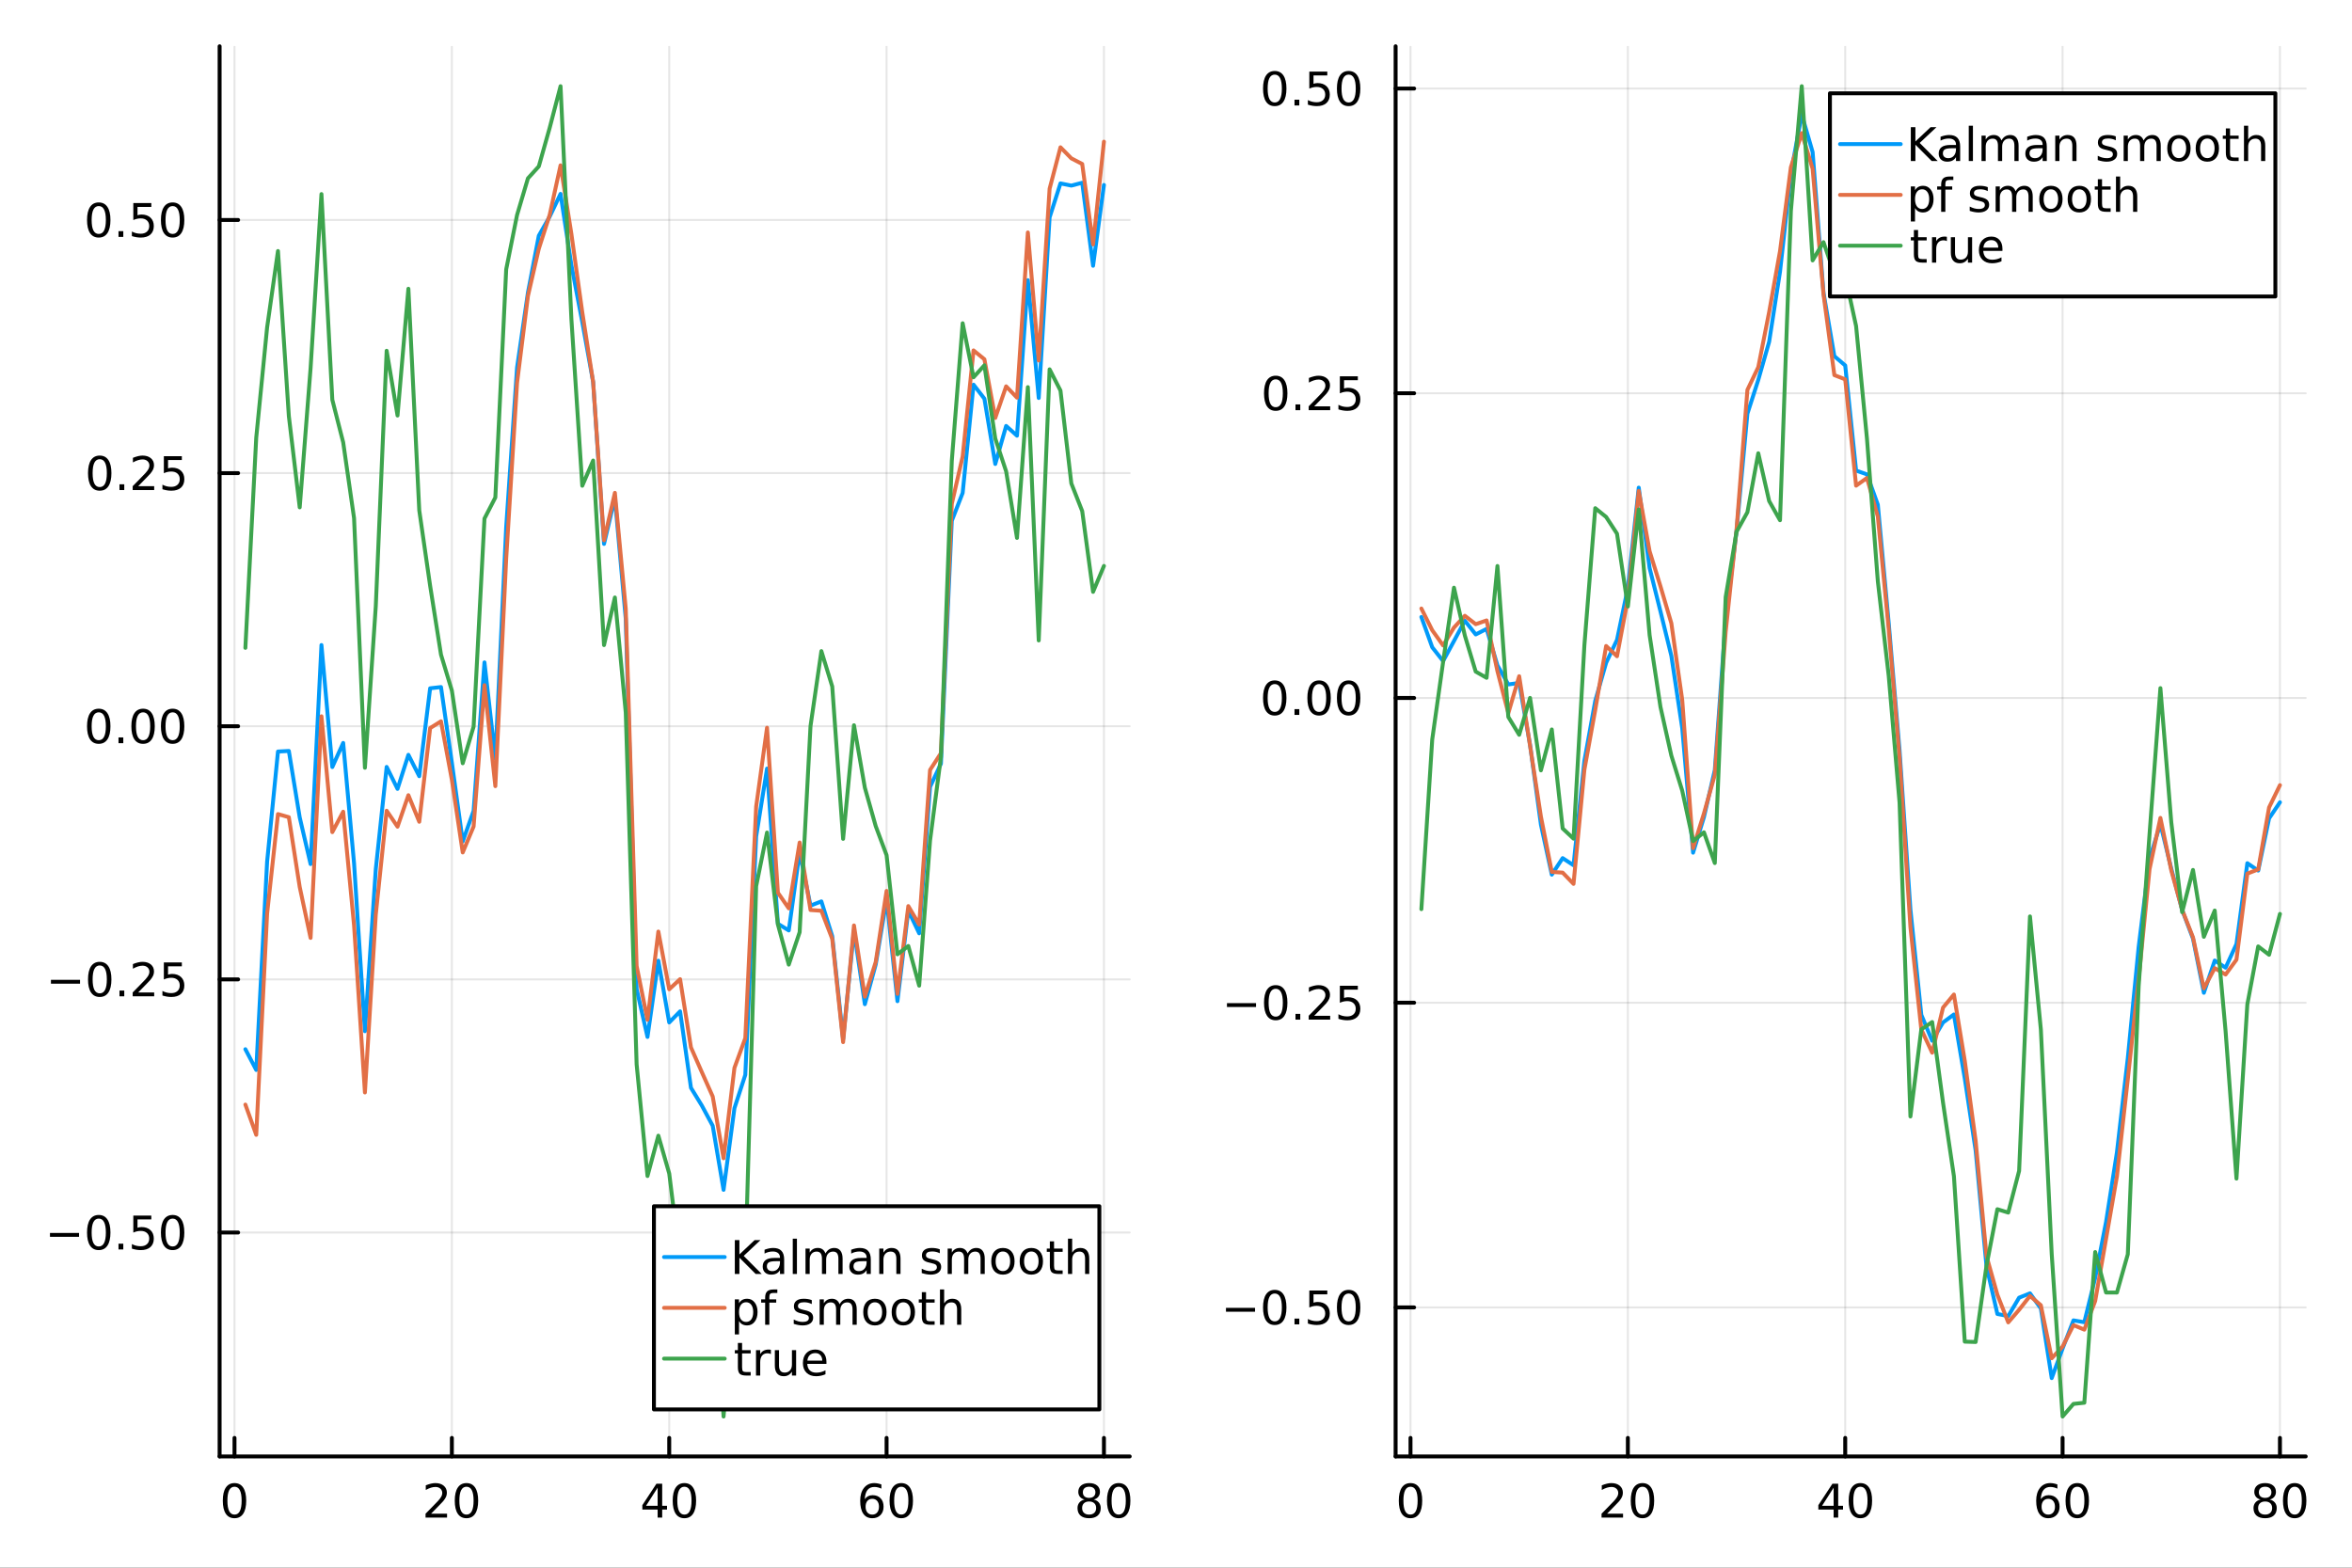 <?xml version="1.0" encoding="utf-8"?>
<svg xmlns="http://www.w3.org/2000/svg" xmlns:xlink="http://www.w3.org/1999/xlink" width="600" height="400" viewBox="0 0 2400 1600">
<rect x="0" y="0" width="2400" height="1600" fill="#333333" stroke="none"/>
<defs>
  <clipPath id="clip730">
    <rect x="0" y="0" width="2400" height="1600"/>
  </clipPath>
</defs>
<path clip-path="url(#clip730)" d="M0 1600 L2400 1600 L2400 0 L0 0  Z" fill="#ffffff" fill-rule="evenodd" fill-opacity="1"/>
<defs>
  <clipPath id="clip731">
    <rect x="480" y="0" width="1681" height="1600"/>
  </clipPath>
</defs>
<path clip-path="url(#clip730)" d="M224.098 1486.45 L1152.76 1486.45 L1152.76 47.244 L224.098 47.244  Z" fill="#ffffff" fill-rule="evenodd" fill-opacity="1"/>
<defs>
  <clipPath id="clip732">
    <rect x="224" y="47" width="930" height="1440"/>
  </clipPath>
</defs>
<polyline clip-path="url(#clip732)" style="stroke:#000000; stroke-linecap:round; stroke-linejoin:round; stroke-width:2; stroke-opacity:0.1; fill:none" points="239.291,1486.45 239.291,47.244 "/>
<polyline clip-path="url(#clip732)" style="stroke:#000000; stroke-linecap:round; stroke-linejoin:round; stroke-width:2; stroke-opacity:0.1; fill:none" points="461.086,1486.45 461.086,47.244 "/>
<polyline clip-path="url(#clip732)" style="stroke:#000000; stroke-linecap:round; stroke-linejoin:round; stroke-width:2; stroke-opacity:0.1; fill:none" points="682.882,1486.45 682.882,47.244 "/>
<polyline clip-path="url(#clip732)" style="stroke:#000000; stroke-linecap:round; stroke-linejoin:round; stroke-width:2; stroke-opacity:0.1; fill:none" points="904.678,1486.45 904.678,47.244 "/>
<polyline clip-path="url(#clip732)" style="stroke:#000000; stroke-linecap:round; stroke-linejoin:round; stroke-width:2; stroke-opacity:0.1; fill:none" points="1126.47,1486.45 1126.47,47.244 "/>
<polyline clip-path="url(#clip732)" style="stroke:#000000; stroke-linecap:round; stroke-linejoin:round; stroke-width:2; stroke-opacity:0.1; fill:none" points="224.098,1257.92 1152.76,1257.92 "/>
<polyline clip-path="url(#clip732)" style="stroke:#000000; stroke-linecap:round; stroke-linejoin:round; stroke-width:2; stroke-opacity:0.1; fill:none" points="224.098,999.569 1152.76,999.569 "/>
<polyline clip-path="url(#clip732)" style="stroke:#000000; stroke-linecap:round; stroke-linejoin:round; stroke-width:2; stroke-opacity:0.1; fill:none" points="224.098,741.22 1152.76,741.22 "/>
<polyline clip-path="url(#clip732)" style="stroke:#000000; stroke-linecap:round; stroke-linejoin:round; stroke-width:2; stroke-opacity:0.1; fill:none" points="224.098,482.87 1152.76,482.87 "/>
<polyline clip-path="url(#clip732)" style="stroke:#000000; stroke-linecap:round; stroke-linejoin:round; stroke-width:2; stroke-opacity:0.1; fill:none" points="224.098,224.521 1152.76,224.521 "/>
<polyline clip-path="url(#clip730)" style="stroke:#000000; stroke-linecap:round; stroke-linejoin:round; stroke-width:4; stroke-opacity:1; fill:none" points="224.098,1486.45 1152.76,1486.45 "/>
<polyline clip-path="url(#clip730)" style="stroke:#000000; stroke-linecap:round; stroke-linejoin:round; stroke-width:4; stroke-opacity:1; fill:none" points="239.291,1486.45 239.291,1467.55 "/>
<polyline clip-path="url(#clip730)" style="stroke:#000000; stroke-linecap:round; stroke-linejoin:round; stroke-width:4; stroke-opacity:1; fill:none" points="461.086,1486.45 461.086,1467.55 "/>
<polyline clip-path="url(#clip730)" style="stroke:#000000; stroke-linecap:round; stroke-linejoin:round; stroke-width:4; stroke-opacity:1; fill:none" points="682.882,1486.45 682.882,1467.55 "/>
<polyline clip-path="url(#clip730)" style="stroke:#000000; stroke-linecap:round; stroke-linejoin:round; stroke-width:4; stroke-opacity:1; fill:none" points="904.678,1486.45 904.678,1467.55 "/>
<polyline clip-path="url(#clip730)" style="stroke:#000000; stroke-linecap:round; stroke-linejoin:round; stroke-width:4; stroke-opacity:1; fill:none" points="1126.47,1486.45 1126.47,1467.55 "/>
<path clip-path="url(#clip730)" d="M239.291 1517.37 Q235.68 1517.37 233.851 1520.93 Q232.046 1524.47 232.046 1531.6 Q232.046 1538.71 233.851 1542.27 Q235.68 1545.82 239.291 1545.82 Q242.925 1545.82 244.731 1542.27 Q246.559 1538.71 246.559 1531.6 Q246.559 1524.47 244.731 1520.93 Q242.925 1517.37 239.291 1517.37 M239.291 1513.66 Q245.101 1513.66 248.157 1518.27 Q251.235 1522.85 251.235 1531.6 Q251.235 1540.33 248.157 1544.94 Q245.101 1549.52 239.291 1549.52 Q233.481 1549.52 230.402 1544.94 Q227.346 1540.33 227.346 1531.6 Q227.346 1522.85 230.402 1518.27 Q233.481 1513.66 239.291 1513.66 Z" fill="#000000" fill-rule="nonzero" fill-opacity="1" /><path clip-path="url(#clip730)" d="M439.86 1544.91 L456.179 1544.91 L456.179 1548.85 L434.235 1548.85 L434.235 1544.91 Q436.897 1542.16 441.48 1537.53 Q446.087 1532.88 447.267 1531.53 Q449.512 1529.01 450.392 1527.27 Q451.295 1525.51 451.295 1523.82 Q451.295 1521.07 449.35 1519.33 Q447.429 1517.6 444.327 1517.6 Q442.128 1517.6 439.675 1518.36 Q437.244 1519.13 434.466 1520.68 L434.466 1515.95 Q437.29 1514.82 439.744 1514.24 Q442.198 1513.66 444.235 1513.66 Q449.605 1513.66 452.799 1516.35 Q455.994 1519.03 455.994 1523.52 Q455.994 1525.65 455.184 1527.57 Q454.397 1529.47 452.29 1532.07 Q451.711 1532.74 448.61 1535.95 Q445.508 1539.15 439.86 1544.91 Z" fill="#000000" fill-rule="nonzero" fill-opacity="1" /><path clip-path="url(#clip730)" d="M475.994 1517.37 Q472.383 1517.37 470.554 1520.93 Q468.748 1524.47 468.748 1531.6 Q468.748 1538.71 470.554 1542.27 Q472.383 1545.82 475.994 1545.82 Q479.628 1545.82 481.434 1542.27 Q483.262 1538.71 483.262 1531.6 Q483.262 1524.47 481.434 1520.93 Q479.628 1517.37 475.994 1517.37 M475.994 1513.66 Q481.804 1513.66 484.859 1518.27 Q487.938 1522.85 487.938 1531.6 Q487.938 1540.33 484.859 1544.94 Q481.804 1549.52 475.994 1549.52 Q470.184 1549.52 467.105 1544.94 Q464.049 1540.33 464.049 1531.6 Q464.049 1522.85 467.105 1518.27 Q470.184 1513.66 475.994 1513.66 Z" fill="#000000" fill-rule="nonzero" fill-opacity="1" /><path clip-path="url(#clip730)" d="M671.053 1518.36 L659.248 1536.81 L671.053 1536.81 L671.053 1518.36 M669.827 1514.29 L675.706 1514.29 L675.706 1536.81 L680.637 1536.81 L680.637 1540.7 L675.706 1540.7 L675.706 1548.85 L671.053 1548.85 L671.053 1540.7 L655.452 1540.7 L655.452 1536.19 L669.827 1514.29 Z" fill="#000000" fill-rule="nonzero" fill-opacity="1" /><path clip-path="url(#clip730)" d="M698.368 1517.37 Q694.757 1517.37 692.928 1520.93 Q691.123 1524.47 691.123 1531.6 Q691.123 1538.71 692.928 1542.27 Q694.757 1545.82 698.368 1545.82 Q702.002 1545.82 703.808 1542.27 Q705.637 1538.71 705.637 1531.6 Q705.637 1524.47 703.808 1520.93 Q702.002 1517.37 698.368 1517.37 M698.368 1513.66 Q704.178 1513.66 707.234 1518.27 Q710.312 1522.85 710.312 1531.6 Q710.312 1540.33 707.234 1544.94 Q704.178 1549.52 698.368 1549.52 Q692.558 1549.52 689.479 1544.94 Q686.424 1540.33 686.424 1531.6 Q686.424 1522.85 689.479 1518.27 Q692.558 1513.66 698.368 1513.66 Z" fill="#000000" fill-rule="nonzero" fill-opacity="1" /><path clip-path="url(#clip730)" d="M890.083 1529.7 Q886.935 1529.7 885.083 1531.86 Q883.254 1534.01 883.254 1537.76 Q883.254 1541.49 885.083 1543.66 Q886.935 1545.82 890.083 1545.82 Q893.231 1545.82 895.06 1543.66 Q896.911 1541.49 896.911 1537.76 Q896.911 1534.01 895.06 1531.86 Q893.231 1529.7 890.083 1529.7 M899.365 1515.05 L899.365 1519.31 Q897.606 1518.48 895.8 1518.04 Q894.018 1517.6 892.259 1517.6 Q887.629 1517.6 885.175 1520.72 Q882.745 1523.85 882.398 1530.17 Q883.763 1528.15 885.823 1527.09 Q887.884 1526 890.361 1526 Q895.569 1526 898.578 1529.17 Q901.61 1532.32 901.61 1537.76 Q901.61 1543.08 898.462 1546.3 Q895.314 1549.52 890.083 1549.52 Q884.087 1549.52 880.916 1544.94 Q877.745 1540.33 877.745 1531.6 Q877.745 1523.41 881.634 1518.55 Q885.523 1513.66 892.073 1513.66 Q893.833 1513.66 895.615 1514.01 Q897.421 1514.36 899.365 1515.05 Z" fill="#000000" fill-rule="nonzero" fill-opacity="1" /><path clip-path="url(#clip730)" d="M919.666 1517.37 Q916.055 1517.37 914.226 1520.93 Q912.421 1524.47 912.421 1531.6 Q912.421 1538.71 914.226 1542.27 Q916.055 1545.82 919.666 1545.82 Q923.3 1545.82 925.106 1542.27 Q926.934 1538.71 926.934 1531.6 Q926.934 1524.47 925.106 1520.93 Q923.3 1517.37 919.666 1517.37 M919.666 1513.66 Q925.476 1513.66 928.532 1518.27 Q931.61 1522.85 931.61 1531.6 Q931.61 1540.33 928.532 1544.94 Q925.476 1549.52 919.666 1549.52 Q913.856 1549.52 910.777 1544.94 Q907.722 1540.33 907.722 1531.6 Q907.722 1522.85 910.777 1518.27 Q913.856 1513.66 919.666 1513.66 Z" fill="#000000" fill-rule="nonzero" fill-opacity="1" /><path clip-path="url(#clip730)" d="M1111.35 1532.44 Q1108.01 1532.44 1106.09 1534.22 Q1104.19 1536 1104.19 1539.13 Q1104.19 1542.25 1106.09 1544.03 Q1108.01 1545.82 1111.35 1545.82 Q1114.68 1545.82 1116.6 1544.03 Q1118.52 1542.23 1118.52 1539.13 Q1118.52 1536 1116.6 1534.22 Q1114.7 1532.44 1111.35 1532.44 M1106.67 1530.45 Q1103.66 1529.7 1101.97 1527.64 Q1100.3 1525.58 1100.3 1522.62 Q1100.3 1518.48 1103.24 1516.07 Q1106.21 1513.66 1111.35 1513.66 Q1116.51 1513.66 1119.45 1516.07 Q1122.39 1518.48 1122.39 1522.62 Q1122.39 1525.58 1120.7 1527.64 Q1119.03 1529.7 1116.04 1530.45 Q1119.42 1531.23 1121.3 1533.52 Q1123.2 1535.82 1123.2 1539.13 Q1123.2 1544.15 1120.12 1546.83 Q1117.06 1549.52 1111.35 1549.52 Q1105.63 1549.52 1102.55 1546.83 Q1099.49 1544.15 1099.49 1539.13 Q1099.49 1535.82 1101.39 1533.52 Q1103.29 1531.23 1106.67 1530.45 M1104.96 1523.06 Q1104.96 1525.75 1106.62 1527.25 Q1108.31 1528.76 1111.35 1528.76 Q1114.36 1528.76 1116.04 1527.25 Q1117.76 1525.75 1117.76 1523.06 Q1117.76 1520.38 1116.04 1518.87 Q1114.36 1517.37 1111.35 1517.37 Q1108.31 1517.37 1106.62 1518.87 Q1104.96 1520.38 1104.96 1523.06 Z" fill="#000000" fill-rule="nonzero" fill-opacity="1" /><path clip-path="url(#clip730)" d="M1141.51 1517.37 Q1137.9 1517.37 1136.07 1520.93 Q1134.26 1524.47 1134.26 1531.6 Q1134.26 1538.71 1136.07 1542.27 Q1137.9 1545.82 1141.51 1545.82 Q1145.14 1545.82 1146.95 1542.27 Q1148.78 1538.71 1148.78 1531.6 Q1148.78 1524.47 1146.95 1520.93 Q1145.14 1517.37 1141.51 1517.37 M1141.51 1513.66 Q1147.32 1513.66 1150.37 1518.27 Q1153.45 1522.85 1153.45 1531.6 Q1153.45 1540.33 1150.37 1544.94 Q1147.32 1549.52 1141.51 1549.52 Q1135.7 1549.52 1132.62 1544.94 Q1129.56 1540.33 1129.56 1531.6 Q1129.56 1522.85 1132.62 1518.27 Q1135.7 1513.66 1141.51 1513.66 Z" fill="#000000" fill-rule="nonzero" fill-opacity="1" /><polyline clip-path="url(#clip730)" style="stroke:#000000; stroke-linecap:round; stroke-linejoin:round; stroke-width:4; stroke-opacity:1; fill:none" points="224.098,1486.45 224.098,47.244 "/>
<polyline clip-path="url(#clip730)" style="stroke:#000000; stroke-linecap:round; stroke-linejoin:round; stroke-width:4; stroke-opacity:1; fill:none" points="224.098,1257.92 242.996,1257.92 "/>
<polyline clip-path="url(#clip730)" style="stroke:#000000; stroke-linecap:round; stroke-linejoin:round; stroke-width:4; stroke-opacity:1; fill:none" points="224.098,999.569 242.996,999.569 "/>
<polyline clip-path="url(#clip730)" style="stroke:#000000; stroke-linecap:round; stroke-linejoin:round; stroke-width:4; stroke-opacity:1; fill:none" points="224.098,741.22 242.996,741.22 "/>
<polyline clip-path="url(#clip730)" style="stroke:#000000; stroke-linecap:round; stroke-linejoin:round; stroke-width:4; stroke-opacity:1; fill:none" points="224.098,482.87 242.996,482.87 "/>
<polyline clip-path="url(#clip730)" style="stroke:#000000; stroke-linecap:round; stroke-linejoin:round; stroke-width:4; stroke-opacity:1; fill:none" points="224.098,224.521 242.996,224.521 "/>
<path clip-path="url(#clip730)" d="M50.992 1258.37 L80.668 1258.37 L80.668 1262.31 L50.992 1262.31 L50.992 1258.37 Z" fill="#000000" fill-rule="nonzero" fill-opacity="1" /><path clip-path="url(#clip730)" d="M100.76 1243.72 Q97.149 1243.72 95.321 1247.28 Q93.515 1250.82 93.515 1257.95 Q93.515 1265.06 95.321 1268.62 Q97.149 1272.17 100.76 1272.17 Q104.395 1272.17 106.2 1268.62 Q108.029 1265.06 108.029 1257.95 Q108.029 1250.82 106.2 1247.28 Q104.395 1243.72 100.76 1243.72 M100.76 1240.01 Q106.571 1240.01 109.626 1244.62 Q112.705 1249.2 112.705 1257.95 Q112.705 1266.68 109.626 1271.29 Q106.571 1275.87 100.76 1275.87 Q94.95 1275.87 91.871 1271.29 Q88.816 1266.68 88.816 1257.95 Q88.816 1249.2 91.871 1244.62 Q94.95 1240.01 100.76 1240.01 Z" fill="#000000" fill-rule="nonzero" fill-opacity="1" /><path clip-path="url(#clip730)" d="M120.922 1269.32 L125.807 1269.32 L125.807 1275.2 L120.922 1275.2 L120.922 1269.32 Z" fill="#000000" fill-rule="nonzero" fill-opacity="1" /><path clip-path="url(#clip730)" d="M136.038 1240.64 L154.394 1240.64 L154.394 1244.57 L140.32 1244.57 L140.32 1253.05 Q141.339 1252.7 142.357 1252.54 Q143.376 1252.35 144.394 1252.35 Q150.181 1252.35 153.561 1255.52 Q156.941 1258.69 156.941 1264.11 Q156.941 1269.69 153.468 1272.79 Q149.996 1275.87 143.677 1275.87 Q141.501 1275.87 139.232 1275.5 Q136.987 1275.13 134.58 1274.39 L134.58 1269.69 Q136.663 1270.82 138.885 1271.38 Q141.107 1271.93 143.584 1271.93 Q147.589 1271.93 149.927 1269.83 Q152.265 1267.72 152.265 1264.11 Q152.265 1260.5 149.927 1258.39 Q147.589 1256.29 143.584 1256.29 Q141.709 1256.29 139.834 1256.7 Q137.982 1257.12 136.038 1258 L136.038 1240.64 Z" fill="#000000" fill-rule="nonzero" fill-opacity="1" /><path clip-path="url(#clip730)" d="M176.153 1243.72 Q172.542 1243.72 170.714 1247.28 Q168.908 1250.82 168.908 1257.95 Q168.908 1265.06 170.714 1268.62 Q172.542 1272.17 176.153 1272.17 Q179.788 1272.17 181.593 1268.62 Q183.422 1265.06 183.422 1257.95 Q183.422 1250.82 181.593 1247.28 Q179.788 1243.72 176.153 1243.72 M176.153 1240.01 Q181.964 1240.01 185.019 1244.62 Q188.098 1249.2 188.098 1257.95 Q188.098 1266.68 185.019 1271.29 Q181.964 1275.87 176.153 1275.87 Q170.343 1275.87 167.265 1271.29 Q164.209 1266.68 164.209 1257.95 Q164.209 1249.2 167.265 1244.62 Q170.343 1240.01 176.153 1240.01 Z" fill="#000000" fill-rule="nonzero" fill-opacity="1" /><path clip-path="url(#clip730)" d="M51.987 1000.02 L81.663 1000.02 L81.663 1003.96 L51.987 1003.96 L51.987 1000.02 Z" fill="#000000" fill-rule="nonzero" fill-opacity="1" /><path clip-path="url(#clip730)" d="M101.756 985.368 Q98.145 985.368 96.316 988.933 Q94.51 992.474 94.51 999.604 Q94.51 1006.71 96.316 1010.28 Q98.145 1013.82 101.756 1013.82 Q105.39 1013.82 107.196 1010.28 Q109.024 1006.71 109.024 999.604 Q109.024 992.474 107.196 988.933 Q105.39 985.368 101.756 985.368 M101.756 981.664 Q107.566 981.664 110.621 986.271 Q113.7 990.854 113.7 999.604 Q113.7 1008.33 110.621 1012.94 Q107.566 1017.52 101.756 1017.52 Q95.946 1017.52 92.867 1012.94 Q89.811 1008.33 89.811 999.604 Q89.811 990.854 92.867 986.271 Q95.946 981.664 101.756 981.664 Z" fill="#000000" fill-rule="nonzero" fill-opacity="1" /><path clip-path="url(#clip730)" d="M121.918 1010.97 L126.802 1010.97 L126.802 1016.85 L121.918 1016.85 L121.918 1010.97 Z" fill="#000000" fill-rule="nonzero" fill-opacity="1" /><path clip-path="url(#clip730)" d="M141.015 1012.91 L157.334 1012.91 L157.334 1016.85 L135.39 1016.85 L135.39 1012.91 Q138.052 1010.16 142.635 1005.53 Q147.242 1000.88 148.422 999.534 Q150.668 997.011 151.547 995.275 Q152.45 993.516 152.45 991.826 Q152.45 989.072 150.505 987.335 Q148.584 985.599 145.482 985.599 Q143.283 985.599 140.83 986.363 Q138.399 987.127 135.621 988.678 L135.621 983.956 Q138.445 982.822 140.899 982.243 Q143.353 981.664 145.39 981.664 Q150.76 981.664 153.955 984.349 Q157.149 987.035 157.149 991.525 Q157.149 993.655 156.339 995.576 Q155.552 997.474 153.445 1000.07 Q152.867 1000.74 149.765 1003.96 Q146.663 1007.15 141.015 1012.91 Z" fill="#000000" fill-rule="nonzero" fill-opacity="1" /><path clip-path="url(#clip730)" d="M167.195 982.289 L185.552 982.289 L185.552 986.224 L171.478 986.224 L171.478 994.697 Q172.496 994.349 173.515 994.187 Q174.533 994.002 175.552 994.002 Q181.339 994.002 184.718 997.173 Q188.098 1000.34 188.098 1005.76 Q188.098 1011.34 184.626 1014.44 Q181.153 1017.52 174.834 1017.52 Q172.658 1017.52 170.39 1017.15 Q168.144 1016.78 165.737 1016.04 L165.737 1011.34 Q167.82 1012.47 170.042 1013.03 Q172.265 1013.59 174.741 1013.59 Q178.746 1013.59 181.084 1011.48 Q183.422 1009.37 183.422 1005.76 Q183.422 1002.15 181.084 1000.04 Q178.746 997.937 174.741 997.937 Q172.866 997.937 170.991 998.354 Q169.14 998.771 167.195 999.65 L167.195 982.289 Z" fill="#000000" fill-rule="nonzero" fill-opacity="1" /><path clip-path="url(#clip730)" d="M100.76 727.018 Q97.149 727.018 95.321 730.583 Q93.515 734.125 93.515 741.254 Q93.515 748.361 95.321 751.926 Q97.149 755.467 100.76 755.467 Q104.395 755.467 106.2 751.926 Q108.029 748.361 108.029 741.254 Q108.029 734.125 106.2 730.583 Q104.395 727.018 100.76 727.018 M100.76 723.315 Q106.571 723.315 109.626 727.921 Q112.705 732.505 112.705 741.254 Q112.705 749.981 109.626 754.588 Q106.571 759.171 100.76 759.171 Q94.95 759.171 91.871 754.588 Q88.816 749.981 88.816 741.254 Q88.816 732.505 91.871 727.921 Q94.95 723.315 100.76 723.315 Z" fill="#000000" fill-rule="nonzero" fill-opacity="1" /><path clip-path="url(#clip730)" d="M120.922 752.62 L125.807 752.62 L125.807 758.5 L120.922 758.5 L120.922 752.62 Z" fill="#000000" fill-rule="nonzero" fill-opacity="1" /><path clip-path="url(#clip730)" d="M145.992 727.018 Q142.381 727.018 140.552 730.583 Q138.746 734.125 138.746 741.254 Q138.746 748.361 140.552 751.926 Q142.381 755.467 145.992 755.467 Q149.626 755.467 151.431 751.926 Q153.26 748.361 153.26 741.254 Q153.26 734.125 151.431 730.583 Q149.626 727.018 145.992 727.018 M145.992 723.315 Q151.802 723.315 154.857 727.921 Q157.936 732.505 157.936 741.254 Q157.936 749.981 154.857 754.588 Q151.802 759.171 145.992 759.171 Q140.181 759.171 137.103 754.588 Q134.047 749.981 134.047 741.254 Q134.047 732.505 137.103 727.921 Q140.181 723.315 145.992 723.315 Z" fill="#000000" fill-rule="nonzero" fill-opacity="1" /><path clip-path="url(#clip730)" d="M176.153 727.018 Q172.542 727.018 170.714 730.583 Q168.908 734.125 168.908 741.254 Q168.908 748.361 170.714 751.926 Q172.542 755.467 176.153 755.467 Q179.788 755.467 181.593 751.926 Q183.422 748.361 183.422 741.254 Q183.422 734.125 181.593 730.583 Q179.788 727.018 176.153 727.018 M176.153 723.315 Q181.964 723.315 185.019 727.921 Q188.098 732.505 188.098 741.254 Q188.098 749.981 185.019 754.588 Q181.964 759.171 176.153 759.171 Q170.343 759.171 167.265 754.588 Q164.209 749.981 164.209 741.254 Q164.209 732.505 167.265 727.921 Q170.343 723.315 176.153 723.315 Z" fill="#000000" fill-rule="nonzero" fill-opacity="1" /><path clip-path="url(#clip730)" d="M101.756 468.669 Q98.145 468.669 96.316 472.234 Q94.51 475.775 94.51 482.905 Q94.51 490.011 96.316 493.576 Q98.145 497.118 101.756 497.118 Q105.39 497.118 107.196 493.576 Q109.024 490.011 109.024 482.905 Q109.024 475.775 107.196 472.234 Q105.39 468.669 101.756 468.669 M101.756 464.965 Q107.566 464.965 110.621 469.572 Q113.7 474.155 113.7 482.905 Q113.7 491.632 110.621 496.238 Q107.566 500.822 101.756 500.822 Q95.946 500.822 92.867 496.238 Q89.811 491.632 89.811 482.905 Q89.811 474.155 92.867 469.572 Q95.946 464.965 101.756 464.965 Z" fill="#000000" fill-rule="nonzero" fill-opacity="1" /><path clip-path="url(#clip730)" d="M121.918 494.271 L126.802 494.271 L126.802 500.15 L121.918 500.15 L121.918 494.271 Z" fill="#000000" fill-rule="nonzero" fill-opacity="1" /><path clip-path="url(#clip730)" d="M141.015 496.215 L157.334 496.215 L157.334 500.15 L135.39 500.15 L135.39 496.215 Q138.052 493.461 142.635 488.831 Q147.242 484.178 148.422 482.836 Q150.668 480.312 151.547 478.576 Q152.45 476.817 152.45 475.127 Q152.45 472.373 150.505 470.637 Q148.584 468.9 145.482 468.9 Q143.283 468.9 140.83 469.664 Q138.399 470.428 135.621 471.979 L135.621 467.257 Q138.445 466.123 140.899 465.544 Q143.353 464.965 145.39 464.965 Q150.76 464.965 153.955 467.65 Q157.149 470.336 157.149 474.826 Q157.149 476.956 156.339 478.877 Q155.552 480.775 153.445 483.368 Q152.867 484.039 149.765 487.257 Q146.663 490.451 141.015 496.215 Z" fill="#000000" fill-rule="nonzero" fill-opacity="1" /><path clip-path="url(#clip730)" d="M167.195 465.59 L185.552 465.59 L185.552 469.525 L171.478 469.525 L171.478 477.998 Q172.496 477.65 173.515 477.488 Q174.533 477.303 175.552 477.303 Q181.339 477.303 184.718 480.474 Q188.098 483.646 188.098 489.062 Q188.098 494.641 184.626 497.743 Q181.153 500.822 174.834 500.822 Q172.658 500.822 170.39 500.451 Q168.144 500.081 165.737 499.34 L165.737 494.641 Q167.82 495.775 170.042 496.331 Q172.265 496.886 174.741 496.886 Q178.746 496.886 181.084 494.78 Q183.422 492.673 183.422 489.062 Q183.422 485.451 181.084 483.345 Q178.746 481.238 174.741 481.238 Q172.866 481.238 170.991 481.655 Q169.14 482.072 167.195 482.951 L167.195 465.59 Z" fill="#000000" fill-rule="nonzero" fill-opacity="1" /><path clip-path="url(#clip730)" d="M100.76 210.32 Q97.149 210.32 95.321 213.884 Q93.515 217.426 93.515 224.556 Q93.515 231.662 95.321 235.227 Q97.149 238.768 100.76 238.768 Q104.395 238.768 106.2 235.227 Q108.029 231.662 108.029 224.556 Q108.029 217.426 106.2 213.884 Q104.395 210.32 100.76 210.32 M100.76 206.616 Q106.571 206.616 109.626 211.222 Q112.705 215.806 112.705 224.556 Q112.705 233.282 109.626 237.889 Q106.571 242.472 100.76 242.472 Q94.95 242.472 91.871 237.889 Q88.816 233.282 88.816 224.556 Q88.816 215.806 91.871 211.222 Q94.95 206.616 100.76 206.616 Z" fill="#000000" fill-rule="nonzero" fill-opacity="1" /><path clip-path="url(#clip730)" d="M120.922 235.921 L125.807 235.921 L125.807 241.801 L120.922 241.801 L120.922 235.921 Z" fill="#000000" fill-rule="nonzero" fill-opacity="1" /><path clip-path="url(#clip730)" d="M136.038 207.241 L154.394 207.241 L154.394 211.176 L140.32 211.176 L140.32 219.648 Q141.339 219.301 142.357 219.139 Q143.376 218.954 144.394 218.954 Q150.181 218.954 153.561 222.125 Q156.941 225.296 156.941 230.713 Q156.941 236.292 153.468 239.393 Q149.996 242.472 143.677 242.472 Q141.501 242.472 139.232 242.102 Q136.987 241.731 134.58 240.991 L134.58 236.292 Q136.663 237.426 138.885 237.981 Q141.107 238.537 143.584 238.537 Q147.589 238.537 149.927 236.431 Q152.265 234.324 152.265 230.713 Q152.265 227.102 149.927 224.995 Q147.589 222.889 143.584 222.889 Q141.709 222.889 139.834 223.306 Q137.982 223.722 136.038 224.602 L136.038 207.241 Z" fill="#000000" fill-rule="nonzero" fill-opacity="1" /><path clip-path="url(#clip730)" d="M176.153 210.32 Q172.542 210.32 170.714 213.884 Q168.908 217.426 168.908 224.556 Q168.908 231.662 170.714 235.227 Q172.542 238.768 176.153 238.768 Q179.788 238.768 181.593 235.227 Q183.422 231.662 183.422 224.556 Q183.422 217.426 181.593 213.884 Q179.788 210.32 176.153 210.32 M176.153 206.616 Q181.964 206.616 185.019 211.222 Q188.098 215.806 188.098 224.556 Q188.098 233.282 185.019 237.889 Q181.964 242.472 176.153 242.472 Q170.343 242.472 167.265 237.889 Q164.209 233.282 164.209 224.556 Q164.209 215.806 167.265 211.222 Q170.343 206.616 176.153 206.616 Z" fill="#000000" fill-rule="nonzero" fill-opacity="1" /><polyline clip-path="url(#clip732)" style="stroke:#009af9; stroke-linecap:round; stroke-linejoin:round; stroke-width:4; stroke-opacity:1; fill:none" points="250.381,1070.85 261.47,1092.02 272.56,879.452 283.65,767.028 294.74,766.424 305.83,834.259 316.919,881.875 328.009,658.339 339.099,782.867 350.189,758.25 361.278,880.979 372.368,1052.45 383.458,887.045 394.548,782.739 405.638,805.143 416.727,770.387 427.817,792.226 438.907,702.493 449.997,701.213 461.086,778.32 472.176,858.754 483.266,827.535 494.356,676.036 505.446,774.195 516.535,537.695 527.625,375.056 538.715,298.537 549.805,240.554 560.894,221.077 571.984,197.859 583.074,270.707 594.164,328.664 605.254,389.967 616.343,555.118 627.433,508.125 638.523,631.639 649.613,1009.36 660.702,1058.31 671.792,980.528 682.882,1043.51 693.972,1032.2 705.062,1110.25 716.151,1128.35 727.241,1148.98 738.331,1214.37 749.421,1131.07 760.51,1097.01 771.6,853.667 782.69,784.426 793.78,942.806 804.87,949.608 815.959,869.845 827.049,924.292 838.139,919.964 849.229,955.467 860.318,1060.5 871.408,949.727 882.498,1024.9 893.588,984.399 904.678,917.761 915.767,1021.82 926.857,929.244 937.947,952.55 949.037,803.098 960.126,779.441 971.216,531.537 982.306,503.079 993.396,392.575 1004.49,406.91 1015.58,473.533 1026.67,434.728 1037.75,444.656 1048.84,285.977 1059.93,406.187 1071.02,221.906 1082.11,187.169 1093.2,189.426 1104.29,186.525 1115.38,271.253 1126.47,188.763 "/>
<polyline clip-path="url(#clip732)" style="stroke:#e26f46; stroke-linecap:round; stroke-linejoin:round; stroke-width:4; stroke-opacity:1; fill:none" points="250.381,1127.36 261.47,1158.24 272.56,932.431 283.65,830.862 294.74,834.044 305.83,905.31 316.919,957.225 328.009,731.065 339.099,849.281 350.189,828.427 361.278,944.438 372.368,1114.97 383.458,933.421 394.548,827.427 405.638,843.711 416.727,811.597 427.817,838.705 438.907,743.107 449.997,736.179 461.086,795.883 472.176,870.024 483.266,843.501 494.356,699.311 505.446,802.342 516.535,570.069 527.625,390.629 538.715,302.079 549.805,253.882 560.894,219.334 571.984,168.745 583.074,238.868 594.164,318.717 605.254,389.968 616.343,551.399 627.433,503.009 638.523,621.3 649.613,985.871 660.702,1040.77 671.792,950.768 682.882,1009.66 693.972,999.345 705.062,1069.02 716.151,1094.22 727.241,1119.06 738.331,1182.14 749.421,1089.91 760.51,1059.56 771.6,823.119 782.69,742.729 793.78,911.124 804.87,927.075 815.959,859.892 827.049,928.767 838.139,929.529 849.229,958.25 860.318,1063.61 871.408,944.519 882.498,1017.21 893.588,981.779 904.678,909.284 915.767,1014.35 926.857,924.77 937.947,943.587 949.037,785.826 960.126,768.727 971.216,514.231 982.306,465.865 993.396,357.625 1004.49,366.674 1015.58,426.544 1026.67,394.301 1037.75,405.842 1048.84,237.259 1059.93,367.916 1071.02,192.621 1082.11,150.329 1093.2,161.629 1104.29,167.341 1115.38,249.466 1126.47,144.591 "/>
<polyline clip-path="url(#clip732)" style="stroke:#3da44d; stroke-linecap:round; stroke-linejoin:round; stroke-width:4; stroke-opacity:1; fill:none" points="250.381,661.213 261.47,446.683 272.56,334.206 283.65,256.206 294.74,424.639 305.83,517.819 316.919,375.793 328.009,198.082 339.099,408.011 350.189,451.5 361.278,528.789 372.368,783.578 383.458,618.677 394.548,357.991 405.638,424.084 416.727,294.699 427.817,520.878 438.907,597.812 449.997,668.136 461.086,704.791 472.176,778.986 483.266,741.611 494.356,529.258 505.446,507.743 516.535,274.859 527.625,219.413 538.715,182.017 549.805,169.807 560.894,130.508 571.984,87.976 583.074,325.982 594.164,495.75 605.254,470.024 616.343,658.372 627.433,609.81 638.523,727.295 649.613,1086.22 660.702,1200.25 671.792,1159.1 682.882,1197.68 693.972,1287.44 705.062,1327.65 716.151,1273.32 727.241,1261.13 738.331,1445.72 749.421,1314.2 760.51,1290.77 771.6,904.428 782.69,849.693 793.78,943.549 804.87,984.497 815.959,951.43 827.049,741.112 838.139,664.526 849.229,700.685 860.318,856.152 871.408,740.192 882.498,803.918 893.588,843.157 904.678,872.826 915.767,973.974 926.857,965.491 937.947,1005.97 949.037,857.831 960.126,772.493 971.216,470.381 982.306,329.928 993.396,385.064 1004.49,372.826 1015.58,447.555 1026.67,481.088 1037.75,548.991 1048.84,395.102 1059.93,653.642 1071.02,376.94 1082.11,398.62 1093.2,493.387 1104.29,521.611 1115.38,604.054 1126.47,577.594 "/>
<path clip-path="url(#clip730)" d="M667.27 1438.47 L1121.8 1438.47 L1121.8 1231.11 L667.27 1231.11  Z" fill="#ffffff" fill-rule="evenodd" fill-opacity="1"/>
<polyline clip-path="url(#clip730)" style="stroke:#000000; stroke-linecap:round; stroke-linejoin:round; stroke-width:4; stroke-opacity:1; fill:none" points="667.27,1438.47 1121.8,1438.47 1121.8,1231.11 667.27,1231.11 667.27,1438.47 "/>
<polyline clip-path="url(#clip730)" style="stroke:#009af9; stroke-linecap:round; stroke-linejoin:round; stroke-width:4; stroke-opacity:1; fill:none" points="677.589,1282.95 739.499,1282.95 "/>
<path clip-path="url(#clip730)" d="M749.817 1265.67 L754.493 1265.67 L754.493 1280.28 L770.003 1265.67 L776.021 1265.67 L758.868 1281.79 L777.248 1300.23 L771.091 1300.23 L754.493 1283.59 L754.493 1300.23 L749.817 1300.23 L749.817 1265.67 Z" fill="#000000" fill-rule="nonzero" fill-opacity="1" /><path clip-path="url(#clip730)" d="M791.669 1287.2 Q786.507 1287.2 784.516 1288.38 Q782.526 1289.56 782.526 1292.41 Q782.526 1294.68 784.007 1296.02 Q785.512 1297.34 788.081 1297.34 Q791.623 1297.34 793.752 1294.84 Q795.905 1292.32 795.905 1288.15 L795.905 1287.2 L791.669 1287.2 M800.164 1285.44 L800.164 1300.23 L795.905 1300.23 L795.905 1296.3 Q794.447 1298.66 792.271 1299.79 Q790.095 1300.91 786.947 1300.91 Q782.965 1300.91 780.604 1298.68 Q778.266 1296.44 778.266 1292.69 Q778.266 1288.31 781.183 1286.09 Q784.123 1283.87 789.933 1283.87 L795.905 1283.87 L795.905 1283.45 Q795.905 1280.51 793.961 1278.92 Q792.039 1277.29 788.544 1277.29 Q786.322 1277.29 784.215 1277.83 Q782.109 1278.36 780.165 1279.42 L780.165 1275.49 Q782.502 1274.59 784.702 1274.15 Q786.901 1273.68 788.984 1273.68 Q794.609 1273.68 797.387 1276.6 Q800.164 1279.52 800.164 1285.44 Z" fill="#000000" fill-rule="nonzero" fill-opacity="1" /><path clip-path="url(#clip730)" d="M808.938 1264.22 L813.197 1264.22 L813.197 1300.23 L808.938 1300.23 L808.938 1264.22 Z" fill="#000000" fill-rule="nonzero" fill-opacity="1" /><path clip-path="url(#clip730)" d="M842.294 1279.29 Q843.891 1276.42 846.113 1275.05 Q848.335 1273.68 851.345 1273.68 Q855.396 1273.68 857.595 1276.53 Q859.794 1279.35 859.794 1284.59 L859.794 1300.23 L855.511 1300.23 L855.511 1284.73 Q855.511 1281 854.192 1279.19 Q852.872 1277.39 850.164 1277.39 Q846.854 1277.39 844.933 1279.59 Q843.011 1281.79 843.011 1285.58 L843.011 1300.23 L838.729 1300.23 L838.729 1284.73 Q838.729 1280.98 837.41 1279.19 Q836.09 1277.39 833.336 1277.39 Q830.072 1277.39 828.15 1279.61 Q826.229 1281.81 826.229 1285.58 L826.229 1300.23 L821.947 1300.23 L821.947 1274.31 L826.229 1274.31 L826.229 1278.34 Q827.687 1275.95 829.724 1274.82 Q831.761 1273.68 834.562 1273.68 Q837.386 1273.68 839.354 1275.12 Q841.345 1276.55 842.294 1279.29 Z" fill="#000000" fill-rule="nonzero" fill-opacity="1" /><path clip-path="url(#clip730)" d="M880.071 1287.2 Q874.909 1287.2 872.919 1288.38 Q870.928 1289.56 870.928 1292.41 Q870.928 1294.68 872.409 1296.02 Q873.914 1297.34 876.483 1297.34 Q880.025 1297.34 882.155 1294.84 Q884.308 1292.32 884.308 1288.15 L884.308 1287.2 L880.071 1287.2 M888.567 1285.44 L888.567 1300.23 L884.308 1300.23 L884.308 1296.3 Q882.849 1298.66 880.673 1299.79 Q878.497 1300.91 875.349 1300.91 Q871.368 1300.91 869.007 1298.68 Q866.669 1296.44 866.669 1292.69 Q866.669 1288.31 869.585 1286.09 Q872.525 1283.87 878.335 1283.87 L884.308 1283.87 L884.308 1283.45 Q884.308 1280.51 882.363 1278.92 Q880.442 1277.29 876.946 1277.29 Q874.724 1277.29 872.618 1277.83 Q870.511 1278.36 868.567 1279.42 L868.567 1275.49 Q870.905 1274.59 873.104 1274.15 Q875.303 1273.68 877.386 1273.68 Q883.011 1273.68 885.789 1276.6 Q888.567 1279.52 888.567 1285.44 Z" fill="#000000" fill-rule="nonzero" fill-opacity="1" /><path clip-path="url(#clip730)" d="M918.891 1284.59 L918.891 1300.23 L914.631 1300.23 L914.631 1284.73 Q914.631 1281.04 913.196 1279.22 Q911.761 1277.39 908.891 1277.39 Q905.442 1277.39 903.451 1279.59 Q901.46 1281.79 901.46 1285.58 L901.46 1300.23 L897.178 1300.23 L897.178 1274.31 L901.46 1274.31 L901.46 1278.34 Q902.988 1276 905.048 1274.84 Q907.131 1273.68 909.84 1273.68 Q914.307 1273.68 916.599 1276.46 Q918.891 1279.22 918.891 1284.59 Z" fill="#000000" fill-rule="nonzero" fill-opacity="1" /><path clip-path="url(#clip730)" d="M958.983 1275.07 L958.983 1279.1 Q957.177 1278.17 955.233 1277.71 Q953.289 1277.25 951.205 1277.25 Q948.034 1277.25 946.437 1278.22 Q944.863 1279.19 944.863 1281.14 Q944.863 1282.62 945.997 1283.48 Q947.131 1284.31 950.557 1285.07 L952.015 1285.4 Q956.552 1286.37 958.451 1288.15 Q960.372 1289.91 960.372 1293.08 Q960.372 1296.69 957.502 1298.8 Q954.654 1300.91 949.654 1300.91 Q947.571 1300.91 945.303 1300.49 Q943.057 1300.1 940.557 1299.29 L940.557 1294.89 Q942.918 1296.11 945.21 1296.74 Q947.502 1297.34 949.747 1297.34 Q952.756 1297.34 954.377 1296.32 Q955.997 1295.28 955.997 1293.41 Q955.997 1291.67 954.816 1290.74 Q953.659 1289.82 949.701 1288.96 L948.219 1288.61 Q944.261 1287.78 942.502 1286.07 Q940.742 1284.33 940.742 1281.32 Q940.742 1277.67 943.335 1275.67 Q945.928 1273.68 950.696 1273.68 Q953.057 1273.68 955.14 1274.03 Q957.224 1274.38 958.983 1275.07 Z" fill="#000000" fill-rule="nonzero" fill-opacity="1" /><path clip-path="url(#clip730)" d="M987.339 1279.29 Q988.937 1276.42 991.159 1275.05 Q993.381 1273.68 996.39 1273.68 Q1000.44 1273.68 1002.64 1276.53 Q1004.84 1279.35 1004.84 1284.59 L1004.84 1300.23 L1000.56 1300.23 L1000.56 1284.73 Q1000.56 1281 999.237 1279.19 Q997.918 1277.39 995.21 1277.39 Q991.9 1277.39 989.978 1279.59 Q988.057 1281.79 988.057 1285.58 L988.057 1300.23 L983.775 1300.23 L983.775 1284.73 Q983.775 1280.98 982.455 1279.19 Q981.136 1277.39 978.381 1277.39 Q975.117 1277.39 973.196 1279.61 Q971.275 1281.81 971.275 1285.58 L971.275 1300.23 L966.992 1300.23 L966.992 1274.31 L971.275 1274.31 L971.275 1278.34 Q972.733 1275.95 974.77 1274.82 Q976.807 1273.68 979.608 1273.68 Q982.432 1273.68 984.4 1275.12 Q986.39 1276.55 987.339 1279.29 Z" fill="#000000" fill-rule="nonzero" fill-opacity="1" /><path clip-path="url(#clip730)" d="M1023.38 1277.29 Q1019.95 1277.29 1017.96 1279.98 Q1015.97 1282.64 1015.97 1287.29 Q1015.97 1291.95 1017.94 1294.63 Q1019.93 1297.29 1023.38 1297.29 Q1026.78 1297.29 1028.77 1294.61 Q1030.77 1291.92 1030.77 1287.29 Q1030.77 1282.69 1028.77 1280 Q1026.78 1277.29 1023.38 1277.29 M1023.38 1273.68 Q1028.94 1273.68 1032.11 1277.29 Q1035.28 1280.91 1035.28 1287.29 Q1035.28 1293.66 1032.11 1297.29 Q1028.94 1300.91 1023.38 1300.91 Q1017.8 1300.91 1014.63 1297.29 Q1011.48 1293.66 1011.48 1287.29 Q1011.48 1280.91 1014.63 1277.29 Q1017.8 1273.68 1023.38 1273.68 Z" fill="#000000" fill-rule="nonzero" fill-opacity="1" /><path clip-path="url(#clip730)" d="M1052.39 1277.29 Q1048.96 1277.29 1046.97 1279.98 Q1044.98 1282.64 1044.98 1287.29 Q1044.98 1291.95 1046.95 1294.63 Q1048.94 1297.29 1052.39 1297.29 Q1055.79 1297.29 1057.78 1294.61 Q1059.77 1291.92 1059.77 1287.29 Q1059.77 1282.69 1057.78 1280 Q1055.79 1277.29 1052.39 1277.29 M1052.39 1273.68 Q1057.94 1273.68 1061.11 1277.29 Q1064.28 1280.91 1064.28 1287.29 Q1064.28 1293.66 1061.11 1297.29 Q1057.94 1300.91 1052.39 1300.91 Q1046.81 1300.91 1043.64 1297.29 Q1040.49 1293.66 1040.49 1287.29 Q1040.49 1280.91 1043.64 1277.29 Q1046.81 1273.68 1052.39 1273.68 Z" fill="#000000" fill-rule="nonzero" fill-opacity="1" /><path clip-path="url(#clip730)" d="M1075.56 1266.95 L1075.56 1274.31 L1084.33 1274.31 L1084.33 1277.62 L1075.56 1277.62 L1075.56 1291.69 Q1075.56 1294.86 1076.41 1295.77 Q1077.29 1296.67 1079.95 1296.67 L1084.33 1296.67 L1084.33 1300.23 L1079.95 1300.23 Q1075.02 1300.23 1073.15 1298.41 Q1071.27 1296.55 1071.27 1291.69 L1071.27 1277.62 L1068.15 1277.62 L1068.15 1274.31 L1071.27 1274.31 L1071.27 1266.95 L1075.56 1266.95 Z" fill="#000000" fill-rule="nonzero" fill-opacity="1" /><path clip-path="url(#clip730)" d="M1111.48 1284.59 L1111.48 1300.23 L1107.22 1300.23 L1107.22 1284.73 Q1107.22 1281.04 1105.79 1279.22 Q1104.35 1277.39 1101.48 1277.39 Q1098.03 1277.39 1096.04 1279.59 Q1094.05 1281.79 1094.05 1285.58 L1094.05 1300.23 L1089.77 1300.23 L1089.77 1264.22 L1094.05 1264.22 L1094.05 1278.34 Q1095.58 1276 1097.64 1274.84 Q1099.72 1273.68 1102.43 1273.68 Q1106.9 1273.68 1109.19 1276.46 Q1111.48 1279.22 1111.48 1284.59 Z" fill="#000000" fill-rule="nonzero" fill-opacity="1" /><polyline clip-path="url(#clip730)" style="stroke:#e26f46; stroke-linecap:round; stroke-linejoin:round; stroke-width:4; stroke-opacity:1; fill:none" points="677.589,1334.79 739.499,1334.79 "/>
<path clip-path="url(#clip730)" d="M754.1 1348.19 L754.1 1361.94 L749.817 1361.94 L749.817 1326.15 L754.1 1326.15 L754.1 1330.08 Q755.442 1327.77 757.479 1326.66 Q759.54 1325.52 762.387 1325.52 Q767.109 1325.52 770.049 1329.27 Q773.012 1333.02 773.012 1339.13 Q773.012 1345.25 770.049 1349 Q767.109 1352.75 762.387 1352.75 Q759.54 1352.75 757.479 1351.63 Q755.442 1350.5 754.1 1348.19 M768.591 1339.13 Q768.591 1334.44 766.646 1331.77 Q764.725 1329.09 761.345 1329.09 Q757.966 1329.09 756.021 1331.77 Q754.1 1334.44 754.1 1339.13 Q754.1 1343.83 756.021 1346.52 Q757.966 1349.18 761.345 1349.18 Q764.725 1349.18 766.646 1346.52 Q768.591 1343.83 768.591 1339.13 Z" fill="#000000" fill-rule="nonzero" fill-opacity="1" /><path clip-path="url(#clip730)" d="M793.197 1316.06 L793.197 1319.6 L789.123 1319.6 Q786.831 1319.6 785.928 1320.52 Q785.049 1321.45 785.049 1323.86 L785.049 1326.15 L792.063 1326.15 L792.063 1329.46 L785.049 1329.46 L785.049 1352.07 L780.766 1352.07 L780.766 1329.46 L776.692 1329.46 L776.692 1326.15 L780.766 1326.15 L780.766 1324.34 Q780.766 1320.01 782.78 1318.05 Q784.794 1316.06 789.169 1316.06 L793.197 1316.06 Z" fill="#000000" fill-rule="nonzero" fill-opacity="1" /><path clip-path="url(#clip730)" d="M828.359 1326.91 L828.359 1330.94 Q826.553 1330.01 824.609 1329.55 Q822.664 1329.09 820.581 1329.09 Q817.41 1329.09 815.813 1330.06 Q814.238 1331.03 814.238 1332.98 Q814.238 1334.46 815.373 1335.32 Q816.507 1336.15 819.933 1336.91 L821.391 1337.24 Q825.928 1338.21 827.826 1339.99 Q829.748 1341.75 829.748 1344.92 Q829.748 1348.53 826.877 1350.64 Q824.03 1352.75 819.03 1352.75 Q816.947 1352.75 814.678 1352.33 Q812.433 1351.94 809.933 1351.13 L809.933 1346.73 Q812.294 1347.95 814.586 1348.58 Q816.877 1349.18 819.123 1349.18 Q822.132 1349.18 823.752 1348.16 Q825.373 1347.12 825.373 1345.25 Q825.373 1343.51 824.192 1342.58 Q823.035 1341.66 819.076 1340.8 L817.595 1340.45 Q813.637 1339.62 811.877 1337.91 Q810.118 1336.17 810.118 1333.16 Q810.118 1329.51 812.711 1327.51 Q815.303 1325.52 820.072 1325.52 Q822.433 1325.52 824.516 1325.87 Q826.599 1326.22 828.359 1326.91 Z" fill="#000000" fill-rule="nonzero" fill-opacity="1" /><path clip-path="url(#clip730)" d="M856.715 1331.13 Q858.312 1328.26 860.534 1326.89 Q862.757 1325.52 865.766 1325.52 Q869.817 1325.52 872.016 1328.37 Q874.215 1331.19 874.215 1336.43 L874.215 1352.07 L869.933 1352.07 L869.933 1336.57 Q869.933 1332.84 868.613 1331.03 Q867.294 1329.23 864.585 1329.23 Q861.275 1329.23 859.354 1331.43 Q857.433 1333.63 857.433 1337.42 L857.433 1352.07 L853.15 1352.07 L853.15 1336.57 Q853.15 1332.82 851.831 1331.03 Q850.511 1329.23 847.757 1329.23 Q844.493 1329.23 842.572 1331.45 Q840.65 1333.65 840.65 1337.42 L840.65 1352.07 L836.368 1352.07 L836.368 1326.15 L840.65 1326.15 L840.65 1330.18 Q842.109 1327.79 844.146 1326.66 Q846.183 1325.52 848.984 1325.52 Q851.808 1325.52 853.775 1326.96 Q855.766 1328.39 856.715 1331.13 Z" fill="#000000" fill-rule="nonzero" fill-opacity="1" /><path clip-path="url(#clip730)" d="M892.757 1329.13 Q889.331 1329.13 887.34 1331.82 Q885.349 1334.48 885.349 1339.13 Q885.349 1343.79 887.317 1346.47 Q889.307 1349.13 892.757 1349.13 Q896.159 1349.13 898.15 1346.45 Q900.141 1343.76 900.141 1339.13 Q900.141 1334.53 898.15 1331.84 Q896.159 1329.13 892.757 1329.13 M892.757 1325.52 Q898.312 1325.52 901.483 1329.13 Q904.655 1332.75 904.655 1339.13 Q904.655 1345.5 901.483 1349.13 Q898.312 1352.75 892.757 1352.75 Q887.178 1352.75 884.007 1349.13 Q880.858 1345.5 880.858 1339.13 Q880.858 1332.75 884.007 1329.13 Q887.178 1325.52 892.757 1325.52 Z" fill="#000000" fill-rule="nonzero" fill-opacity="1" /><path clip-path="url(#clip730)" d="M921.761 1329.13 Q918.335 1329.13 916.344 1331.82 Q914.354 1334.48 914.354 1339.13 Q914.354 1343.79 916.321 1346.47 Q918.312 1349.13 921.761 1349.13 Q925.164 1349.13 927.154 1346.45 Q929.145 1343.76 929.145 1339.13 Q929.145 1334.53 927.154 1331.84 Q925.164 1329.13 921.761 1329.13 M921.761 1325.52 Q927.317 1325.52 930.488 1329.13 Q933.659 1332.75 933.659 1339.13 Q933.659 1345.5 930.488 1349.13 Q927.317 1352.75 921.761 1352.75 Q916.182 1352.75 913.011 1349.13 Q909.863 1345.5 909.863 1339.13 Q909.863 1332.75 913.011 1329.13 Q916.182 1325.52 921.761 1325.52 Z" fill="#000000" fill-rule="nonzero" fill-opacity="1" /><path clip-path="url(#clip730)" d="M944.932 1318.79 L944.932 1326.15 L953.705 1326.15 L953.705 1329.46 L944.932 1329.46 L944.932 1343.53 Q944.932 1346.7 945.789 1347.61 Q946.668 1348.51 949.33 1348.51 L953.705 1348.51 L953.705 1352.07 L949.33 1352.07 Q944.4 1352.07 942.525 1350.25 Q940.65 1348.39 940.65 1343.53 L940.65 1329.46 L937.525 1329.46 L937.525 1326.15 L940.65 1326.15 L940.65 1318.79 L944.932 1318.79 Z" fill="#000000" fill-rule="nonzero" fill-opacity="1" /><path clip-path="url(#clip730)" d="M980.858 1336.43 L980.858 1352.07 L976.599 1352.07 L976.599 1336.57 Q976.599 1332.88 975.164 1331.06 Q973.728 1329.23 970.858 1329.23 Q967.409 1329.23 965.418 1331.43 Q963.427 1333.63 963.427 1337.42 L963.427 1352.07 L959.145 1352.07 L959.145 1316.06 L963.427 1316.06 L963.427 1330.18 Q964.955 1327.84 967.015 1326.68 Q969.099 1325.52 971.807 1325.52 Q976.275 1325.52 978.566 1328.3 Q980.858 1331.06 980.858 1336.43 Z" fill="#000000" fill-rule="nonzero" fill-opacity="1" /><polyline clip-path="url(#clip730)" style="stroke:#3da44d; stroke-linecap:round; stroke-linejoin:round; stroke-width:4; stroke-opacity:1; fill:none" points="677.589,1386.63 739.499,1386.63 "/>
<path clip-path="url(#clip730)" d="M757.225 1370.63 L757.225 1377.99 L765.998 1377.99 L765.998 1381.3 L757.225 1381.3 L757.225 1395.37 Q757.225 1398.54 758.081 1399.45 Q758.961 1400.35 761.623 1400.35 L765.998 1400.35 L765.998 1403.91 L761.623 1403.91 Q756.692 1403.91 754.817 1402.09 Q752.942 1400.23 752.942 1395.37 L752.942 1381.3 L749.817 1381.3 L749.817 1377.99 L752.942 1377.99 L752.942 1370.63 L757.225 1370.63 Z" fill="#000000" fill-rule="nonzero" fill-opacity="1" /><path clip-path="url(#clip730)" d="M786.623 1381.97 Q785.905 1381.55 785.049 1381.37 Q784.215 1381.16 783.197 1381.16 Q779.586 1381.16 777.641 1383.52 Q775.72 1385.86 775.72 1390.26 L775.72 1403.91 L771.438 1403.91 L771.438 1377.99 L775.72 1377.99 L775.72 1382.02 Q777.063 1379.66 779.215 1378.52 Q781.368 1377.36 784.447 1377.36 Q784.887 1377.36 785.419 1377.43 Q785.952 1377.48 786.6 1377.6 L786.623 1381.97 Z" fill="#000000" fill-rule="nonzero" fill-opacity="1" /><path clip-path="url(#clip730)" d="M790.651 1393.68 L790.651 1377.99 L794.91 1377.99 L794.91 1393.52 Q794.91 1397.2 796.345 1399.05 Q797.78 1400.88 800.651 1400.88 Q804.1 1400.88 806.09 1398.68 Q808.104 1396.48 808.104 1392.69 L808.104 1377.99 L812.363 1377.99 L812.363 1403.91 L808.104 1403.91 L808.104 1399.93 Q806.553 1402.29 804.493 1403.45 Q802.456 1404.59 799.748 1404.59 Q795.28 1404.59 792.965 1401.81 Q790.651 1399.03 790.651 1393.68 M801.368 1377.36 L801.368 1377.36 Z" fill="#000000" fill-rule="nonzero" fill-opacity="1" /><path clip-path="url(#clip730)" d="M843.312 1389.89 L843.312 1391.97 L823.729 1391.97 Q824.007 1396.37 826.368 1398.68 Q828.752 1400.97 832.988 1400.97 Q835.442 1400.97 837.734 1400.37 Q840.048 1399.77 842.317 1398.57 L842.317 1402.59 Q840.025 1403.57 837.618 1404.08 Q835.211 1404.59 832.734 1404.59 Q826.53 1404.59 822.896 1400.97 Q819.285 1397.36 819.285 1391.21 Q819.285 1384.84 822.711 1381.11 Q826.16 1377.36 831.993 1377.36 Q837.224 1377.36 840.257 1380.74 Q843.312 1384.1 843.312 1389.89 M839.053 1388.64 Q839.007 1385.14 837.086 1383.06 Q835.187 1380.97 832.039 1380.97 Q828.474 1380.97 826.322 1382.99 Q824.192 1385 823.868 1388.66 L839.053 1388.64 Z" fill="#000000" fill-rule="nonzero" fill-opacity="1" /><path clip-path="url(#clip730)" d="M1424.1 1486.45 L2352.76 1486.45 L2352.76 47.244 L1424.1 47.244  Z" fill="#ffffff" fill-rule="evenodd" fill-opacity="1"/>
<defs>
  <clipPath id="clip733">
    <rect x="1424" y="47" width="930" height="1440"/>
  </clipPath>
</defs>
<polyline clip-path="url(#clip733)" style="stroke:#000000; stroke-linecap:round; stroke-linejoin:round; stroke-width:2; stroke-opacity:0.1; fill:none" points="1439.29,1486.45 1439.29,47.244 "/>
<polyline clip-path="url(#clip733)" style="stroke:#000000; stroke-linecap:round; stroke-linejoin:round; stroke-width:2; stroke-opacity:0.1; fill:none" points="1661.09,1486.45 1661.09,47.244 "/>
<polyline clip-path="url(#clip733)" style="stroke:#000000; stroke-linecap:round; stroke-linejoin:round; stroke-width:2; stroke-opacity:0.1; fill:none" points="1882.88,1486.45 1882.88,47.244 "/>
<polyline clip-path="url(#clip733)" style="stroke:#000000; stroke-linecap:round; stroke-linejoin:round; stroke-width:2; stroke-opacity:0.1; fill:none" points="2104.68,1486.45 2104.68,47.244 "/>
<polyline clip-path="url(#clip733)" style="stroke:#000000; stroke-linecap:round; stroke-linejoin:round; stroke-width:2; stroke-opacity:0.1; fill:none" points="2326.47,1486.45 2326.47,47.244 "/>
<polyline clip-path="url(#clip733)" style="stroke:#000000; stroke-linecap:round; stroke-linejoin:round; stroke-width:2; stroke-opacity:0.1; fill:none" points="1424.1,1334.37 2352.76,1334.37 "/>
<polyline clip-path="url(#clip733)" style="stroke:#000000; stroke-linecap:round; stroke-linejoin:round; stroke-width:2; stroke-opacity:0.1; fill:none" points="1424.1,1023.37 2352.76,1023.37 "/>
<polyline clip-path="url(#clip733)" style="stroke:#000000; stroke-linecap:round; stroke-linejoin:round; stroke-width:2; stroke-opacity:0.1; fill:none" points="1424.1,712.362 2352.76,712.362 "/>
<polyline clip-path="url(#clip733)" style="stroke:#000000; stroke-linecap:round; stroke-linejoin:round; stroke-width:2; stroke-opacity:0.1; fill:none" points="1424.1,401.358 2352.76,401.358 "/>
<polyline clip-path="url(#clip733)" style="stroke:#000000; stroke-linecap:round; stroke-linejoin:round; stroke-width:2; stroke-opacity:0.1; fill:none" points="1424.1,90.355 2352.76,90.355 "/>
<polyline clip-path="url(#clip730)" style="stroke:#000000; stroke-linecap:round; stroke-linejoin:round; stroke-width:4; stroke-opacity:1; fill:none" points="1424.1,1486.45 2352.76,1486.45 "/>
<polyline clip-path="url(#clip730)" style="stroke:#000000; stroke-linecap:round; stroke-linejoin:round; stroke-width:4; stroke-opacity:1; fill:none" points="1439.29,1486.45 1439.29,1467.55 "/>
<polyline clip-path="url(#clip730)" style="stroke:#000000; stroke-linecap:round; stroke-linejoin:round; stroke-width:4; stroke-opacity:1; fill:none" points="1661.09,1486.45 1661.09,1467.55 "/>
<polyline clip-path="url(#clip730)" style="stroke:#000000; stroke-linecap:round; stroke-linejoin:round; stroke-width:4; stroke-opacity:1; fill:none" points="1882.88,1486.45 1882.88,1467.55 "/>
<polyline clip-path="url(#clip730)" style="stroke:#000000; stroke-linecap:round; stroke-linejoin:round; stroke-width:4; stroke-opacity:1; fill:none" points="2104.68,1486.45 2104.68,1467.55 "/>
<polyline clip-path="url(#clip730)" style="stroke:#000000; stroke-linecap:round; stroke-linejoin:round; stroke-width:4; stroke-opacity:1; fill:none" points="2326.47,1486.45 2326.47,1467.55 "/>
<path clip-path="url(#clip730)" d="M1439.29 1517.37 Q1435.68 1517.37 1433.85 1520.93 Q1432.05 1524.47 1432.05 1531.6 Q1432.05 1538.71 1433.85 1542.27 Q1435.68 1545.82 1439.29 1545.82 Q1442.93 1545.82 1444.73 1542.27 Q1446.56 1538.71 1446.56 1531.6 Q1446.56 1524.47 1444.73 1520.93 Q1442.93 1517.37 1439.29 1517.37 M1439.29 1513.66 Q1445.1 1513.66 1448.16 1518.27 Q1451.24 1522.85 1451.24 1531.6 Q1451.24 1540.33 1448.16 1544.94 Q1445.1 1549.52 1439.29 1549.52 Q1433.48 1549.52 1430.4 1544.94 Q1427.35 1540.33 1427.35 1531.6 Q1427.35 1522.85 1430.4 1518.27 Q1433.48 1513.66 1439.29 1513.66 Z" fill="#000000" fill-rule="nonzero" fill-opacity="1" /><path clip-path="url(#clip730)" d="M1639.86 1544.91 L1656.18 1544.91 L1656.18 1548.85 L1634.23 1548.85 L1634.23 1544.91 Q1636.9 1542.16 1641.48 1537.53 Q1646.09 1532.88 1647.27 1531.53 Q1649.51 1529.01 1650.39 1527.27 Q1651.29 1525.51 1651.29 1523.82 Q1651.29 1521.07 1649.35 1519.33 Q1647.43 1517.6 1644.33 1517.6 Q1642.13 1517.6 1639.67 1518.36 Q1637.24 1519.13 1634.47 1520.68 L1634.47 1515.95 Q1637.29 1514.82 1639.74 1514.24 Q1642.2 1513.66 1644.23 1513.66 Q1649.61 1513.66 1652.8 1516.35 Q1655.99 1519.03 1655.99 1523.52 Q1655.99 1525.65 1655.18 1527.57 Q1654.4 1529.47 1652.29 1532.07 Q1651.71 1532.74 1648.61 1535.95 Q1645.51 1539.15 1639.86 1544.91 Z" fill="#000000" fill-rule="nonzero" fill-opacity="1" /><path clip-path="url(#clip730)" d="M1675.99 1517.37 Q1672.38 1517.37 1670.55 1520.93 Q1668.75 1524.47 1668.75 1531.6 Q1668.75 1538.71 1670.55 1542.27 Q1672.38 1545.82 1675.99 1545.82 Q1679.63 1545.82 1681.43 1542.27 Q1683.26 1538.71 1683.26 1531.6 Q1683.26 1524.47 1681.43 1520.93 Q1679.63 1517.37 1675.99 1517.37 M1675.99 1513.66 Q1681.8 1513.66 1684.86 1518.27 Q1687.94 1522.85 1687.94 1531.6 Q1687.94 1540.33 1684.86 1544.94 Q1681.8 1549.52 1675.99 1549.52 Q1670.18 1549.52 1667.1 1544.94 Q1664.05 1540.33 1664.05 1531.6 Q1664.05 1522.85 1667.1 1518.27 Q1670.18 1513.66 1675.99 1513.66 Z" fill="#000000" fill-rule="nonzero" fill-opacity="1" /><path clip-path="url(#clip730)" d="M1871.05 1518.36 L1859.25 1536.81 L1871.05 1536.81 L1871.05 1518.36 M1869.83 1514.29 L1875.71 1514.29 L1875.71 1536.81 L1880.64 1536.81 L1880.64 1540.7 L1875.71 1540.7 L1875.71 1548.85 L1871.05 1548.85 L1871.05 1540.7 L1855.45 1540.7 L1855.45 1536.19 L1869.83 1514.29 Z" fill="#000000" fill-rule="nonzero" fill-opacity="1" /><path clip-path="url(#clip730)" d="M1898.37 1517.37 Q1894.76 1517.37 1892.93 1520.93 Q1891.12 1524.47 1891.12 1531.6 Q1891.12 1538.71 1892.93 1542.27 Q1894.76 1545.82 1898.37 1545.82 Q1902 1545.82 1903.81 1542.27 Q1905.64 1538.71 1905.64 1531.6 Q1905.64 1524.47 1903.81 1520.93 Q1902 1517.37 1898.37 1517.37 M1898.37 1513.66 Q1904.18 1513.66 1907.23 1518.27 Q1910.31 1522.85 1910.31 1531.6 Q1910.31 1540.33 1907.23 1544.94 Q1904.18 1549.52 1898.37 1549.52 Q1892.56 1549.52 1889.48 1544.94 Q1886.42 1540.33 1886.42 1531.6 Q1886.42 1522.85 1889.48 1518.27 Q1892.56 1513.66 1898.37 1513.66 Z" fill="#000000" fill-rule="nonzero" fill-opacity="1" /><path clip-path="url(#clip730)" d="M2090.08 1529.7 Q2086.93 1529.7 2085.08 1531.86 Q2083.25 1534.01 2083.25 1537.76 Q2083.25 1541.49 2085.08 1543.66 Q2086.93 1545.82 2090.08 1545.82 Q2093.23 1545.82 2095.06 1543.66 Q2096.91 1541.49 2096.91 1537.76 Q2096.91 1534.01 2095.06 1531.86 Q2093.23 1529.7 2090.08 1529.7 M2099.37 1515.05 L2099.37 1519.31 Q2097.61 1518.48 2095.8 1518.04 Q2094.02 1517.6 2092.26 1517.6 Q2087.63 1517.6 2085.18 1520.72 Q2082.74 1523.85 2082.4 1530.17 Q2083.76 1528.15 2085.82 1527.09 Q2087.88 1526 2090.36 1526 Q2095.57 1526 2098.58 1529.17 Q2101.61 1532.32 2101.61 1537.76 Q2101.61 1543.08 2098.46 1546.3 Q2095.31 1549.52 2090.08 1549.52 Q2084.09 1549.52 2080.92 1544.94 Q2077.74 1540.33 2077.74 1531.6 Q2077.74 1523.41 2081.63 1518.55 Q2085.52 1513.66 2092.07 1513.66 Q2093.83 1513.66 2095.62 1514.01 Q2097.42 1514.36 2099.37 1515.05 Z" fill="#000000" fill-rule="nonzero" fill-opacity="1" /><path clip-path="url(#clip730)" d="M2119.67 1517.37 Q2116.05 1517.37 2114.23 1520.93 Q2112.42 1524.47 2112.42 1531.6 Q2112.42 1538.71 2114.23 1542.27 Q2116.05 1545.82 2119.67 1545.82 Q2123.3 1545.82 2125.11 1542.27 Q2126.93 1538.71 2126.93 1531.6 Q2126.93 1524.47 2125.11 1520.93 Q2123.3 1517.37 2119.67 1517.37 M2119.67 1513.66 Q2125.48 1513.66 2128.53 1518.27 Q2131.61 1522.85 2131.61 1531.6 Q2131.61 1540.33 2128.53 1544.94 Q2125.48 1549.52 2119.67 1549.52 Q2113.86 1549.52 2110.78 1544.94 Q2107.72 1540.33 2107.72 1531.6 Q2107.72 1522.85 2110.78 1518.27 Q2113.86 1513.66 2119.67 1513.66 Z" fill="#000000" fill-rule="nonzero" fill-opacity="1" /><path clip-path="url(#clip730)" d="M2311.35 1532.44 Q2308.01 1532.44 2306.09 1534.22 Q2304.19 1536 2304.19 1539.13 Q2304.19 1542.25 2306.09 1544.03 Q2308.01 1545.82 2311.35 1545.82 Q2314.68 1545.82 2316.6 1544.03 Q2318.52 1542.23 2318.52 1539.13 Q2318.52 1536 2316.6 1534.22 Q2314.7 1532.44 2311.35 1532.44 M2306.67 1530.45 Q2303.66 1529.7 2301.97 1527.64 Q2300.3 1525.58 2300.3 1522.62 Q2300.3 1518.48 2303.24 1516.07 Q2306.21 1513.66 2311.35 1513.66 Q2316.51 1513.66 2319.45 1516.07 Q2322.39 1518.48 2322.39 1522.62 Q2322.39 1525.58 2320.7 1527.64 Q2319.03 1529.7 2316.04 1530.45 Q2319.42 1531.23 2321.3 1533.52 Q2323.2 1535.82 2323.2 1539.13 Q2323.2 1544.15 2320.12 1546.83 Q2317.06 1549.52 2311.35 1549.52 Q2305.63 1549.52 2302.55 1546.83 Q2299.49 1544.15 2299.49 1539.13 Q2299.49 1535.82 2301.39 1533.52 Q2303.29 1531.23 2306.67 1530.45 M2304.96 1523.06 Q2304.96 1525.75 2306.62 1527.25 Q2308.31 1528.76 2311.35 1528.76 Q2314.36 1528.76 2316.04 1527.25 Q2317.76 1525.75 2317.76 1523.06 Q2317.76 1520.38 2316.04 1518.87 Q2314.36 1517.37 2311.35 1517.37 Q2308.31 1517.37 2306.62 1518.87 Q2304.96 1520.38 2304.96 1523.06 Z" fill="#000000" fill-rule="nonzero" fill-opacity="1" /><path clip-path="url(#clip730)" d="M2341.51 1517.37 Q2337.9 1517.37 2336.07 1520.93 Q2334.26 1524.47 2334.26 1531.6 Q2334.26 1538.71 2336.07 1542.27 Q2337.9 1545.82 2341.51 1545.82 Q2345.14 1545.82 2346.95 1542.27 Q2348.78 1538.71 2348.78 1531.6 Q2348.78 1524.47 2346.95 1520.93 Q2345.14 1517.37 2341.51 1517.37 M2341.51 1513.66 Q2347.32 1513.66 2350.37 1518.27 Q2353.45 1522.85 2353.45 1531.6 Q2353.45 1540.33 2350.37 1544.94 Q2347.32 1549.52 2341.51 1549.52 Q2335.7 1549.52 2332.62 1544.94 Q2329.56 1540.33 2329.56 1531.6 Q2329.56 1522.85 2332.62 1518.27 Q2335.7 1513.66 2341.51 1513.66 Z" fill="#000000" fill-rule="nonzero" fill-opacity="1" /><polyline clip-path="url(#clip730)" style="stroke:#000000; stroke-linecap:round; stroke-linejoin:round; stroke-width:4; stroke-opacity:1; fill:none" points="1424.1,1486.45 1424.1,47.244 "/>
<polyline clip-path="url(#clip730)" style="stroke:#000000; stroke-linecap:round; stroke-linejoin:round; stroke-width:4; stroke-opacity:1; fill:none" points="1424.1,1334.37 1443,1334.37 "/>
<polyline clip-path="url(#clip730)" style="stroke:#000000; stroke-linecap:round; stroke-linejoin:round; stroke-width:4; stroke-opacity:1; fill:none" points="1424.1,1023.37 1443,1023.37 "/>
<polyline clip-path="url(#clip730)" style="stroke:#000000; stroke-linecap:round; stroke-linejoin:round; stroke-width:4; stroke-opacity:1; fill:none" points="1424.1,712.362 1443,712.362 "/>
<polyline clip-path="url(#clip730)" style="stroke:#000000; stroke-linecap:round; stroke-linejoin:round; stroke-width:4; stroke-opacity:1; fill:none" points="1424.1,401.358 1443,401.358 "/>
<polyline clip-path="url(#clip730)" style="stroke:#000000; stroke-linecap:round; stroke-linejoin:round; stroke-width:4; stroke-opacity:1; fill:none" points="1424.1,90.355 1443,90.355 "/>
<path clip-path="url(#clip730)" d="M1250.99 1334.82 L1280.67 1334.82 L1280.67 1338.76 L1250.99 1338.76 L1250.99 1334.82 Z" fill="#000000" fill-rule="nonzero" fill-opacity="1" /><path clip-path="url(#clip730)" d="M1300.76 1320.17 Q1297.15 1320.17 1295.32 1323.73 Q1293.52 1327.27 1293.52 1334.4 Q1293.52 1341.51 1295.32 1345.07 Q1297.15 1348.62 1300.76 1348.62 Q1304.39 1348.62 1306.2 1345.07 Q1308.03 1341.51 1308.03 1334.4 Q1308.03 1327.27 1306.2 1323.73 Q1304.39 1320.17 1300.76 1320.17 M1300.76 1316.46 Q1306.57 1316.46 1309.63 1321.07 Q1312.7 1325.65 1312.7 1334.4 Q1312.7 1343.13 1309.63 1347.74 Q1306.57 1352.32 1300.76 1352.32 Q1294.95 1352.32 1291.87 1347.74 Q1288.82 1343.13 1288.82 1334.4 Q1288.82 1325.65 1291.87 1321.07 Q1294.95 1316.46 1300.76 1316.46 Z" fill="#000000" fill-rule="nonzero" fill-opacity="1" /><path clip-path="url(#clip730)" d="M1320.92 1345.77 L1325.81 1345.77 L1325.81 1351.65 L1320.92 1351.65 L1320.92 1345.77 Z" fill="#000000" fill-rule="nonzero" fill-opacity="1" /><path clip-path="url(#clip730)" d="M1336.04 1317.09 L1354.39 1317.09 L1354.39 1321.02 L1340.32 1321.02 L1340.32 1329.5 Q1341.34 1329.15 1342.36 1328.99 Q1343.38 1328.8 1344.39 1328.8 Q1350.18 1328.8 1353.56 1331.97 Q1356.94 1335.14 1356.94 1340.56 Q1356.94 1346.14 1353.47 1349.24 Q1350 1352.32 1343.68 1352.32 Q1341.5 1352.32 1339.23 1351.95 Q1336.99 1351.58 1334.58 1350.84 L1334.58 1346.14 Q1336.66 1347.27 1338.89 1347.83 Q1341.11 1348.38 1343.58 1348.38 Q1347.59 1348.38 1349.93 1346.28 Q1352.26 1344.17 1352.26 1340.56 Q1352.26 1336.95 1349.93 1334.84 Q1347.59 1332.74 1343.58 1332.74 Q1341.71 1332.74 1339.83 1333.15 Q1337.98 1333.57 1336.04 1334.45 L1336.04 1317.09 Z" fill="#000000" fill-rule="nonzero" fill-opacity="1" /><path clip-path="url(#clip730)" d="M1376.15 1320.17 Q1372.54 1320.17 1370.71 1323.73 Q1368.91 1327.27 1368.91 1334.4 Q1368.91 1341.51 1370.71 1345.07 Q1372.54 1348.62 1376.15 1348.62 Q1379.79 1348.62 1381.59 1345.07 Q1383.42 1341.51 1383.42 1334.4 Q1383.42 1327.27 1381.59 1323.73 Q1379.79 1320.17 1376.15 1320.17 M1376.15 1316.46 Q1381.96 1316.46 1385.02 1321.07 Q1388.1 1325.65 1388.1 1334.4 Q1388.1 1343.13 1385.02 1347.74 Q1381.96 1352.32 1376.15 1352.32 Q1370.34 1352.32 1367.26 1347.74 Q1364.21 1343.13 1364.21 1334.4 Q1364.21 1325.65 1367.26 1321.07 Q1370.34 1316.46 1376.15 1316.46 Z" fill="#000000" fill-rule="nonzero" fill-opacity="1" /><path clip-path="url(#clip730)" d="M1251.99 1023.82 L1281.66 1023.82 L1281.66 1027.75 L1251.99 1027.75 L1251.99 1023.82 Z" fill="#000000" fill-rule="nonzero" fill-opacity="1" /><path clip-path="url(#clip730)" d="M1301.76 1009.16 Q1298.14 1009.16 1296.32 1012.73 Q1294.51 1016.27 1294.51 1023.4 Q1294.51 1030.51 1296.32 1034.07 Q1298.14 1037.61 1301.76 1037.61 Q1305.39 1037.61 1307.2 1034.07 Q1309.02 1030.51 1309.02 1023.4 Q1309.02 1016.27 1307.2 1012.73 Q1305.39 1009.16 1301.76 1009.16 M1301.76 1005.46 Q1307.57 1005.46 1310.62 1010.07 Q1313.7 1014.65 1313.7 1023.4 Q1313.7 1032.13 1310.62 1036.73 Q1307.57 1041.32 1301.76 1041.32 Q1295.95 1041.32 1292.87 1036.73 Q1289.81 1032.13 1289.81 1023.4 Q1289.81 1014.65 1292.87 1010.07 Q1295.95 1005.46 1301.76 1005.46 Z" fill="#000000" fill-rule="nonzero" fill-opacity="1" /><path clip-path="url(#clip730)" d="M1321.92 1034.77 L1326.8 1034.77 L1326.8 1040.65 L1321.92 1040.65 L1321.92 1034.77 Z" fill="#000000" fill-rule="nonzero" fill-opacity="1" /><path clip-path="url(#clip730)" d="M1341.01 1036.71 L1357.33 1036.71 L1357.33 1040.65 L1335.39 1040.65 L1335.39 1036.71 Q1338.05 1033.96 1342.64 1029.33 Q1347.24 1024.67 1348.42 1023.33 Q1350.67 1020.81 1351.55 1019.07 Q1352.45 1017.31 1352.45 1015.62 Q1352.45 1012.87 1350.51 1011.13 Q1348.58 1009.4 1345.48 1009.4 Q1343.28 1009.4 1340.83 1010.16 Q1338.4 1010.92 1335.62 1012.47 L1335.62 1007.75 Q1338.45 1006.62 1340.9 1006.04 Q1343.35 1005.46 1345.39 1005.46 Q1350.76 1005.46 1353.95 1008.15 Q1357.15 1010.83 1357.15 1015.32 Q1357.15 1017.45 1356.34 1019.37 Q1355.55 1021.27 1353.45 1023.86 Q1352.87 1024.53 1349.76 1027.75 Q1346.66 1030.95 1341.01 1036.71 Z" fill="#000000" fill-rule="nonzero" fill-opacity="1" /><path clip-path="url(#clip730)" d="M1367.2 1006.09 L1385.55 1006.09 L1385.55 1010.02 L1371.48 1010.02 L1371.48 1018.49 Q1372.5 1018.15 1373.51 1017.98 Q1374.53 1017.8 1375.55 1017.8 Q1381.34 1017.8 1384.72 1020.97 Q1388.1 1024.14 1388.1 1029.56 Q1388.1 1035.14 1384.63 1038.24 Q1381.15 1041.32 1374.83 1041.32 Q1372.66 1041.32 1370.39 1040.95 Q1368.14 1040.58 1365.74 1039.83 L1365.74 1035.14 Q1367.82 1036.27 1370.04 1036.83 Q1372.26 1037.38 1374.74 1037.38 Q1378.75 1037.38 1381.08 1035.27 Q1383.42 1033.17 1383.42 1029.56 Q1383.42 1025.95 1381.08 1023.84 Q1378.75 1021.73 1374.74 1021.73 Q1372.87 1021.73 1370.99 1022.15 Q1369.14 1022.57 1367.2 1023.45 L1367.2 1006.09 Z" fill="#000000" fill-rule="nonzero" fill-opacity="1" /><path clip-path="url(#clip730)" d="M1300.76 698.16 Q1297.15 698.16 1295.32 701.725 Q1293.52 705.267 1293.52 712.396 Q1293.52 719.503 1295.32 723.068 Q1297.15 726.609 1300.76 726.609 Q1304.39 726.609 1306.2 723.068 Q1308.03 719.503 1308.03 712.396 Q1308.03 705.267 1306.2 701.725 Q1304.39 698.16 1300.76 698.16 M1300.76 694.457 Q1306.57 694.457 1309.63 699.063 Q1312.7 703.647 1312.7 712.396 Q1312.7 721.123 1309.63 725.73 Q1306.57 730.313 1300.76 730.313 Q1294.95 730.313 1291.87 725.73 Q1288.82 721.123 1288.82 712.396 Q1288.82 703.647 1291.87 699.063 Q1294.95 694.457 1300.76 694.457 Z" fill="#000000" fill-rule="nonzero" fill-opacity="1" /><path clip-path="url(#clip730)" d="M1320.92 723.762 L1325.81 723.762 L1325.81 729.642 L1320.92 729.642 L1320.92 723.762 Z" fill="#000000" fill-rule="nonzero" fill-opacity="1" /><path clip-path="url(#clip730)" d="M1345.99 698.16 Q1342.38 698.16 1340.55 701.725 Q1338.75 705.267 1338.75 712.396 Q1338.75 719.503 1340.55 723.068 Q1342.38 726.609 1345.99 726.609 Q1349.63 726.609 1351.43 723.068 Q1353.26 719.503 1353.26 712.396 Q1353.26 705.267 1351.43 701.725 Q1349.63 698.16 1345.99 698.16 M1345.99 694.457 Q1351.8 694.457 1354.86 699.063 Q1357.94 703.647 1357.94 712.396 Q1357.94 721.123 1354.86 725.73 Q1351.8 730.313 1345.99 730.313 Q1340.18 730.313 1337.1 725.73 Q1334.05 721.123 1334.05 712.396 Q1334.05 703.647 1337.1 699.063 Q1340.18 694.457 1345.99 694.457 Z" fill="#000000" fill-rule="nonzero" fill-opacity="1" /><path clip-path="url(#clip730)" d="M1376.15 698.16 Q1372.54 698.16 1370.71 701.725 Q1368.91 705.267 1368.91 712.396 Q1368.91 719.503 1370.71 723.068 Q1372.54 726.609 1376.15 726.609 Q1379.79 726.609 1381.59 723.068 Q1383.42 719.503 1383.42 712.396 Q1383.42 705.267 1381.59 701.725 Q1379.79 698.16 1376.15 698.16 M1376.15 694.457 Q1381.96 694.457 1385.02 699.063 Q1388.1 703.647 1388.1 712.396 Q1388.1 721.123 1385.02 725.73 Q1381.96 730.313 1376.15 730.313 Q1370.34 730.313 1367.26 725.73 Q1364.21 721.123 1364.21 712.396 Q1364.21 703.647 1367.26 699.063 Q1370.34 694.457 1376.15 694.457 Z" fill="#000000" fill-rule="nonzero" fill-opacity="1" /><path clip-path="url(#clip730)" d="M1301.76 387.157 Q1298.14 387.157 1296.32 390.722 Q1294.51 394.263 1294.51 401.393 Q1294.51 408.5 1296.32 412.064 Q1298.14 415.606 1301.76 415.606 Q1305.39 415.606 1307.2 412.064 Q1309.02 408.5 1309.02 401.393 Q1309.02 394.263 1307.2 390.722 Q1305.39 387.157 1301.76 387.157 M1301.76 383.453 Q1307.57 383.453 1310.62 388.06 Q1313.7 392.643 1313.7 401.393 Q1313.7 410.12 1310.62 414.726 Q1307.57 419.31 1301.76 419.31 Q1295.95 419.31 1292.87 414.726 Q1289.81 410.12 1289.81 401.393 Q1289.81 392.643 1292.87 388.06 Q1295.95 383.453 1301.76 383.453 Z" fill="#000000" fill-rule="nonzero" fill-opacity="1" /><path clip-path="url(#clip730)" d="M1321.92 412.759 L1326.8 412.759 L1326.8 418.638 L1321.92 418.638 L1321.92 412.759 Z" fill="#000000" fill-rule="nonzero" fill-opacity="1" /><path clip-path="url(#clip730)" d="M1341.01 414.703 L1357.33 414.703 L1357.33 418.638 L1335.39 418.638 L1335.39 414.703 Q1338.05 411.949 1342.64 407.319 Q1347.24 402.666 1348.42 401.324 Q1350.67 398.801 1351.55 397.064 Q1352.45 395.305 1352.45 393.615 Q1352.45 390.861 1350.51 389.125 Q1348.58 387.389 1345.48 387.389 Q1343.28 387.389 1340.83 388.152 Q1338.4 388.916 1335.62 390.467 L1335.62 385.745 Q1338.45 384.611 1340.9 384.032 Q1343.35 383.453 1345.39 383.453 Q1350.76 383.453 1353.95 386.139 Q1357.15 388.824 1357.15 393.314 Q1357.15 395.444 1356.34 397.365 Q1355.55 399.263 1353.45 401.856 Q1352.87 402.527 1349.76 405.745 Q1346.66 408.939 1341.01 414.703 Z" fill="#000000" fill-rule="nonzero" fill-opacity="1" /><path clip-path="url(#clip730)" d="M1367.2 384.078 L1385.55 384.078 L1385.55 388.014 L1371.48 388.014 L1371.48 396.486 Q1372.5 396.138 1373.51 395.976 Q1374.53 395.791 1375.55 395.791 Q1381.34 395.791 1384.72 398.963 Q1388.1 402.134 1388.1 407.55 Q1388.1 413.129 1384.63 416.231 Q1381.15 419.31 1374.83 419.31 Q1372.66 419.31 1370.39 418.939 Q1368.14 418.569 1365.74 417.828 L1365.74 413.129 Q1367.82 414.263 1370.04 414.819 Q1372.26 415.374 1374.74 415.374 Q1378.75 415.374 1381.08 413.268 Q1383.42 411.162 1383.42 407.55 Q1383.42 403.939 1381.08 401.833 Q1378.75 399.726 1374.74 399.726 Q1372.87 399.726 1370.99 400.143 Q1369.14 400.56 1367.2 401.439 L1367.2 384.078 Z" fill="#000000" fill-rule="nonzero" fill-opacity="1" /><path clip-path="url(#clip730)" d="M1300.76 76.154 Q1297.15 76.154 1295.32 79.719 Q1293.52 83.26 1293.52 90.39 Q1293.52 97.496 1295.32 101.061 Q1297.15 104.603 1300.76 104.603 Q1304.39 104.603 1306.2 101.061 Q1308.03 97.496 1308.03 90.39 Q1308.03 83.26 1306.2 79.719 Q1304.39 76.154 1300.76 76.154 M1300.76 72.45 Q1306.57 72.45 1309.63 77.056 Q1312.7 81.64 1312.7 90.39 Q1312.7 99.117 1309.63 103.723 Q1306.57 108.306 1300.76 108.306 Q1294.95 108.306 1291.87 103.723 Q1288.82 99.117 1288.82 90.39 Q1288.82 81.64 1291.87 77.056 Q1294.95 72.45 1300.76 72.45 Z" fill="#000000" fill-rule="nonzero" fill-opacity="1" /><path clip-path="url(#clip730)" d="M1320.92 101.755 L1325.81 101.755 L1325.81 107.635 L1320.92 107.635 L1320.92 101.755 Z" fill="#000000" fill-rule="nonzero" fill-opacity="1" /><path clip-path="url(#clip730)" d="M1336.04 73.075 L1354.39 73.075 L1354.39 77.01 L1340.32 77.01 L1340.32 85.482 Q1341.34 85.135 1342.36 84.973 Q1343.38 84.788 1344.39 84.788 Q1350.18 84.788 1353.56 87.959 Q1356.94 91.13 1356.94 96.547 Q1356.94 102.126 1353.47 105.228 Q1350 108.306 1343.68 108.306 Q1341.5 108.306 1339.23 107.936 Q1336.99 107.566 1334.58 106.825 L1334.58 102.126 Q1336.66 103.26 1338.89 103.816 Q1341.11 104.371 1343.58 104.371 Q1347.59 104.371 1349.93 102.265 Q1352.26 100.158 1352.26 96.547 Q1352.26 92.936 1349.93 90.829 Q1347.59 88.723 1343.58 88.723 Q1341.71 88.723 1339.83 89.14 Q1337.98 89.556 1336.04 90.436 L1336.04 73.075 Z" fill="#000000" fill-rule="nonzero" fill-opacity="1" /><path clip-path="url(#clip730)" d="M1376.15 76.154 Q1372.54 76.154 1370.71 79.719 Q1368.91 83.26 1368.91 90.39 Q1368.91 97.496 1370.71 101.061 Q1372.54 104.603 1376.15 104.603 Q1379.79 104.603 1381.59 101.061 Q1383.42 97.496 1383.42 90.39 Q1383.42 83.26 1381.59 79.719 Q1379.79 76.154 1376.15 76.154 M1376.15 72.45 Q1381.96 72.45 1385.02 77.056 Q1388.1 81.64 1388.1 90.39 Q1388.1 99.117 1385.02 103.723 Q1381.96 108.306 1376.15 108.306 Q1370.34 108.306 1367.26 103.723 Q1364.21 99.117 1364.21 90.39 Q1364.21 81.64 1367.26 77.056 Q1370.34 72.45 1376.15 72.45 Z" fill="#000000" fill-rule="nonzero" fill-opacity="1" /><polyline clip-path="url(#clip733)" style="stroke:#009af9; stroke-linecap:round; stroke-linejoin:round; stroke-width:4; stroke-opacity:1; fill:none" points="1450.38,629.718 1461.47,660.633 1472.56,674.7 1483.65,654.226 1494.74,633.49 1505.83,647.518 1516.92,641.886 1528.01,679.101 1539.1,698.542 1550.19,697.015 1561.28,760.117 1572.37,841.65 1583.46,892.663 1594.55,875.808 1605.64,883.092 1616.73,776.467 1627.82,715.218 1638.91,676.479 1650,653.089 1661.09,599.981 1672.18,497.698 1683.27,579.757 1694.36,624.051 1705.45,669.285 1716.54,743.105 1727.63,870.25 1738.71,833.977 1749.8,785.947 1760.89,633.101 1771.98,542.056 1783.07,422.198 1794.16,387.73 1805.25,348.847 1816.34,277.363 1827.43,176.814 1838.52,116.863 1849.61,155.184 1860.7,298.589 1871.79,363.51 1882.88,372.986 1893.97,480.297 1905.06,484.125 1916.15,515.057 1927.24,635.668 1938.33,765.946 1949.42,928.281 1960.51,1035.73 1971.6,1062.24 1982.69,1043.55 1993.78,1035.37 2004.87,1100.7 2015.96,1174.22 2027.05,1292.49 2038.14,1341.05 2049.23,1343.19 2060.32,1324.41 2071.41,1320 2082.5,1335.48 2093.59,1406.51 2104.68,1376.33 2115.77,1347.6 2126.86,1349.47 2137.95,1304.17 2149.04,1247.1 2160.13,1176.06 2171.22,1080.01 2182.31,966.46 2193.4,876.551 2204.49,840.899 2215.58,886.465 2226.67,928.716 2237.75,957.99 2248.84,1013.26 2259.93,980.336 2271.02,987.623 2282.11,963.419 2293.2,880.996 2304.29,888.549 2315.38,835.274 2326.47,818.823 "/>
<polyline clip-path="url(#clip733)" style="stroke:#e26f46; stroke-linecap:round; stroke-linejoin:round; stroke-width:4; stroke-opacity:1; fill:none" points="1450.38,621.074 1461.47,643.231 1472.56,658.759 1483.65,640.51 1494.74,628.479 1505.83,637.047 1516.92,633.22 1528.01,685.037 1539.1,727.843 1550.19,690.161 1561.28,761.126 1572.37,833.497 1583.46,889.88 1594.55,890.622 1605.64,902.084 1616.73,785.571 1627.82,724.476 1638.91,659.295 1650,669.777 1661.09,611.271 1672.18,501.016 1683.27,562.585 1694.36,598.396 1705.45,636.059 1716.54,714.153 1727.63,865.696 1738.71,830.192 1749.8,790.846 1760.89,644.771 1771.98,540.474 1783.07,397.925 1794.16,374.72 1805.25,318.433 1816.34,256.305 1827.43,170.696 1838.52,135.84 1849.61,172.256 1860.7,300.326 1871.79,382.85 1882.88,387.167 1893.97,495.663 1905.06,487.821 1916.15,527.252 1927.24,641.93 1938.33,773.518 1949.42,946.217 1960.51,1050.68 1971.6,1074.39 1982.69,1028.35 1993.78,1015.01 2004.87,1082.61 2015.96,1164.26 2027.05,1281.99 2038.14,1321.39 2049.23,1349.63 2060.32,1336.78 2071.41,1322.64 2082.5,1332.14 2093.59,1386.26 2104.68,1374.39 2115.77,1352.43 2126.86,1357.07 2137.95,1327.8 2149.04,1264.39 2160.13,1200.61 2171.22,1101.45 2182.31,999.215 2193.4,887.186 2204.49,834.773 2215.58,888.314 2226.67,928.491 2237.75,956.674 2248.84,1008.78 2259.93,988.112 2271.02,994.597 2282.11,979.46 2293.2,891.612 2304.29,887.317 2315.38,824.094 2326.47,801.349 "/>
<polyline clip-path="url(#clip733)" style="stroke:#3da44d; stroke-linecap:round; stroke-linejoin:round; stroke-width:4; stroke-opacity:1; fill:none" points="1450.38,927.886 1461.47,754.645 1472.56,675.645 1483.65,599.787 1494.74,648.658 1505.83,685.462 1516.92,691.784 1528.01,577.677 1539.1,731.757 1550.19,749.93 1561.28,712.293 1572.37,786.232 1583.46,744.503 1594.55,845.544 1605.64,855.915 1616.73,658.509 1627.82,518.659 1638.91,527.615 1650,544.661 1661.09,618.994 1672.18,519.967 1683.27,648.19 1694.36,721.532 1705.45,771.154 1716.54,806.927 1727.63,858.45 1738.71,849.467 1749.8,880.847 1760.89,609.307 1771.98,542.799 1783.07,522.783 1794.16,462.606 1805.25,511.353 1816.34,530.972 1827.43,215.399 1838.52,87.976 1849.61,265.767 1860.7,247.168 1871.79,279.429 1882.88,281.685 1893.97,332.798 1905.06,447.575 1916.15,593.169 1927.24,689.644 1938.33,819.315 1949.42,1139.48 1960.51,1050.58 1971.6,1043.1 1982.69,1125.48 1993.78,1200.33 2004.87,1369.29 2015.96,1369.65 2027.05,1291.6 2038.14,1234.14 2049.23,1237.58 2060.32,1195.02 2071.41,935.309 2082.5,1050.63 2093.59,1280.02 2104.68,1445.72 2115.77,1432.84 2126.86,1431.65 2137.95,1277.85 2149.04,1319.14 2160.13,1319.19 2171.22,1280.16 2182.31,1006.4 2193.4,851.402 2204.49,702.318 2215.58,839.113 2226.67,930.96 2237.75,887.871 2248.84,956.11 2259.93,929.313 2271.02,1052.56 2282.11,1202.9 2293.2,1025.11 2304.29,965.916 2315.38,974.44 2326.47,932.764 "/>
<path clip-path="url(#clip730)" d="M1867.27 302.578 L2321.8 302.578 L2321.8 95.218 L1867.27 95.218  Z" fill="#ffffff" fill-rule="evenodd" fill-opacity="1"/>
<polyline clip-path="url(#clip730)" style="stroke:#000000; stroke-linecap:round; stroke-linejoin:round; stroke-width:4; stroke-opacity:1; fill:none" points="1867.27,302.578 2321.8,302.578 2321.8,95.218 1867.27,95.218 1867.27,302.578 "/>
<polyline clip-path="url(#clip730)" style="stroke:#009af9; stroke-linecap:round; stroke-linejoin:round; stroke-width:4; stroke-opacity:1; fill:none" points="1877.59,147.058 1939.5,147.058 "/>
<path clip-path="url(#clip730)" d="M1949.82 129.778 L1954.49 129.778 L1954.49 144.384 L1970 129.778 L1976.02 129.778 L1958.87 145.889 L1977.25 164.338 L1971.09 164.338 L1954.49 147.694 L1954.49 164.338 L1949.82 164.338 L1949.82 129.778 Z" fill="#000000" fill-rule="nonzero" fill-opacity="1" /><path clip-path="url(#clip730)" d="M1991.67 151.305 Q1986.51 151.305 1984.52 152.486 Q1982.53 153.666 1982.53 156.514 Q1982.53 158.782 1984.01 160.125 Q1985.51 161.444 1988.08 161.444 Q1991.62 161.444 1993.75 158.944 Q1995.91 156.421 1995.91 152.254 L1995.91 151.305 L1991.67 151.305 M2000.16 149.546 L2000.16 164.338 L1995.91 164.338 L1995.91 160.402 Q1994.45 162.763 1992.27 163.898 Q1990.1 165.009 1986.95 165.009 Q1982.97 165.009 1980.6 162.787 Q1978.27 160.541 1978.27 156.791 Q1978.27 152.416 1981.18 150.194 Q1984.12 147.972 1989.93 147.972 L1995.91 147.972 L1995.91 147.555 Q1995.91 144.615 1993.96 143.018 Q1992.04 141.398 1988.54 141.398 Q1986.32 141.398 1984.22 141.93 Q1982.11 142.463 1980.16 143.527 L1980.16 139.592 Q1982.5 138.69 1984.7 138.25 Q1986.9 137.787 1988.98 137.787 Q1994.61 137.787 1997.39 140.703 Q2000.16 143.62 2000.16 149.546 Z" fill="#000000" fill-rule="nonzero" fill-opacity="1" /><path clip-path="url(#clip730)" d="M2008.94 128.319 L2013.2 128.319 L2013.2 164.338 L2008.94 164.338 L2008.94 128.319 Z" fill="#000000" fill-rule="nonzero" fill-opacity="1" /><path clip-path="url(#clip730)" d="M2042.29 143.389 Q2043.89 140.518 2046.11 139.153 Q2048.34 137.787 2051.34 137.787 Q2055.4 137.787 2057.59 140.634 Q2059.79 143.458 2059.79 148.689 L2059.79 164.338 L2055.51 164.338 L2055.51 148.828 Q2055.51 145.102 2054.19 143.296 Q2052.87 141.49 2050.16 141.49 Q2046.85 141.49 2044.93 143.69 Q2043.01 145.889 2043.01 149.685 L2043.01 164.338 L2038.73 164.338 L2038.73 148.828 Q2038.73 145.078 2037.41 143.296 Q2036.09 141.49 2033.34 141.49 Q2030.07 141.49 2028.15 143.713 Q2026.23 145.912 2026.23 149.685 L2026.23 164.338 L2021.95 164.338 L2021.95 138.412 L2026.23 138.412 L2026.23 142.44 Q2027.69 140.055 2029.72 138.921 Q2031.76 137.787 2034.56 137.787 Q2037.39 137.787 2039.35 139.222 Q2041.34 140.657 2042.29 143.389 Z" fill="#000000" fill-rule="nonzero" fill-opacity="1" /><path clip-path="url(#clip730)" d="M2080.07 151.305 Q2074.91 151.305 2072.92 152.486 Q2070.93 153.666 2070.93 156.514 Q2070.93 158.782 2072.41 160.125 Q2073.91 161.444 2076.48 161.444 Q2080.03 161.444 2082.15 158.944 Q2084.31 156.421 2084.31 152.254 L2084.31 151.305 L2080.07 151.305 M2088.57 149.546 L2088.57 164.338 L2084.31 164.338 L2084.31 160.402 Q2082.85 162.763 2080.67 163.898 Q2078.5 165.009 2075.35 165.009 Q2071.37 165.009 2069.01 162.787 Q2066.67 160.541 2066.67 156.791 Q2066.67 152.416 2069.59 150.194 Q2072.53 147.972 2078.34 147.972 L2084.31 147.972 L2084.31 147.555 Q2084.31 144.615 2082.36 143.018 Q2080.44 141.398 2076.95 141.398 Q2074.72 141.398 2072.62 141.93 Q2070.51 142.463 2068.57 143.527 L2068.57 139.592 Q2070.9 138.69 2073.1 138.25 Q2075.3 137.787 2077.39 137.787 Q2083.01 137.787 2085.79 140.703 Q2088.57 143.62 2088.57 149.546 Z" fill="#000000" fill-rule="nonzero" fill-opacity="1" /><path clip-path="url(#clip730)" d="M2118.89 148.689 L2118.89 164.338 L2114.63 164.338 L2114.63 148.828 Q2114.63 145.148 2113.2 143.319 Q2111.76 141.49 2108.89 141.49 Q2105.44 141.49 2103.45 143.69 Q2101.46 145.889 2101.46 149.685 L2101.46 164.338 L2097.18 164.338 L2097.18 138.412 L2101.46 138.412 L2101.46 142.44 Q2102.99 140.102 2105.05 138.944 Q2107.13 137.787 2109.84 137.787 Q2114.31 137.787 2116.6 140.565 Q2118.89 143.319 2118.89 148.689 Z" fill="#000000" fill-rule="nonzero" fill-opacity="1" /><path clip-path="url(#clip730)" d="M2158.98 139.176 L2158.98 143.203 Q2157.18 142.277 2155.23 141.815 Q2153.29 141.352 2151.21 141.352 Q2148.03 141.352 2146.44 142.324 Q2144.86 143.296 2144.86 145.24 Q2144.86 146.722 2146 147.578 Q2147.13 148.412 2150.56 149.176 L2152.02 149.5 Q2156.55 150.472 2158.45 152.254 Q2160.37 154.014 2160.37 157.185 Q2160.37 160.796 2157.5 162.902 Q2154.65 165.009 2149.65 165.009 Q2147.57 165.009 2145.3 164.592 Q2143.06 164.199 2140.56 163.388 L2140.56 158.99 Q2142.92 160.217 2145.21 160.842 Q2147.5 161.444 2149.75 161.444 Q2152.76 161.444 2154.38 160.426 Q2156 159.384 2156 157.509 Q2156 155.773 2154.82 154.847 Q2153.66 153.921 2149.7 153.064 L2148.22 152.717 Q2144.26 151.884 2142.5 150.171 Q2140.74 148.435 2140.74 145.426 Q2140.74 141.768 2143.33 139.778 Q2145.93 137.787 2150.7 137.787 Q2153.06 137.787 2155.14 138.134 Q2157.22 138.481 2158.98 139.176 Z" fill="#000000" fill-rule="nonzero" fill-opacity="1" /><path clip-path="url(#clip730)" d="M2187.34 143.389 Q2188.94 140.518 2191.16 139.153 Q2193.38 137.787 2196.39 137.787 Q2200.44 137.787 2202.64 140.634 Q2204.84 143.458 2204.84 148.689 L2204.84 164.338 L2200.56 164.338 L2200.56 148.828 Q2200.56 145.102 2199.24 143.296 Q2197.92 141.49 2195.21 141.49 Q2191.9 141.49 2189.98 143.69 Q2188.06 145.889 2188.06 149.685 L2188.06 164.338 L2183.77 164.338 L2183.77 148.828 Q2183.77 145.078 2182.46 143.296 Q2181.14 141.49 2178.38 141.49 Q2175.12 141.49 2173.2 143.713 Q2171.27 145.912 2171.27 149.685 L2171.27 164.338 L2166.99 164.338 L2166.99 138.412 L2171.27 138.412 L2171.27 142.44 Q2172.73 140.055 2174.77 138.921 Q2176.81 137.787 2179.61 137.787 Q2182.43 137.787 2184.4 139.222 Q2186.39 140.657 2187.34 143.389 Z" fill="#000000" fill-rule="nonzero" fill-opacity="1" /><path clip-path="url(#clip730)" d="M2223.38 141.398 Q2219.95 141.398 2217.96 144.083 Q2215.97 146.745 2215.97 151.398 Q2215.97 156.051 2217.94 158.736 Q2219.93 161.398 2223.38 161.398 Q2226.78 161.398 2228.77 158.713 Q2230.77 156.027 2230.77 151.398 Q2230.77 146.791 2228.77 144.106 Q2226.78 141.398 2223.38 141.398 M2223.38 137.787 Q2228.94 137.787 2232.11 141.398 Q2235.28 145.009 2235.28 151.398 Q2235.28 157.764 2232.11 161.398 Q2228.94 165.009 2223.38 165.009 Q2217.8 165.009 2214.63 161.398 Q2211.48 157.764 2211.48 151.398 Q2211.48 145.009 2214.63 141.398 Q2217.8 137.787 2223.38 137.787 Z" fill="#000000" fill-rule="nonzero" fill-opacity="1" /><path clip-path="url(#clip730)" d="M2252.39 141.398 Q2248.96 141.398 2246.97 144.083 Q2244.98 146.745 2244.98 151.398 Q2244.98 156.051 2246.95 158.736 Q2248.94 161.398 2252.39 161.398 Q2255.79 161.398 2257.78 158.713 Q2259.77 156.027 2259.77 151.398 Q2259.77 146.791 2257.78 144.106 Q2255.79 141.398 2252.39 141.398 M2252.39 137.787 Q2257.94 137.787 2261.11 141.398 Q2264.28 145.009 2264.28 151.398 Q2264.28 157.764 2261.11 161.398 Q2257.94 165.009 2252.39 165.009 Q2246.81 165.009 2243.64 161.398 Q2240.49 157.764 2240.49 151.398 Q2240.49 145.009 2243.64 141.398 Q2246.81 137.787 2252.39 137.787 Z" fill="#000000" fill-rule="nonzero" fill-opacity="1" /><path clip-path="url(#clip730)" d="M2275.56 131.051 L2275.56 138.412 L2284.33 138.412 L2284.33 141.722 L2275.56 141.722 L2275.56 155.796 Q2275.56 158.967 2276.41 159.87 Q2277.29 160.773 2279.95 160.773 L2284.33 160.773 L2284.33 164.338 L2279.95 164.338 Q2275.02 164.338 2273.15 162.509 Q2271.27 160.657 2271.27 155.796 L2271.27 141.722 L2268.15 141.722 L2268.15 138.412 L2271.27 138.412 L2271.27 131.051 L2275.56 131.051 Z" fill="#000000" fill-rule="nonzero" fill-opacity="1" /><path clip-path="url(#clip730)" d="M2311.48 148.689 L2311.48 164.338 L2307.22 164.338 L2307.22 148.828 Q2307.22 145.148 2305.79 143.319 Q2304.35 141.49 2301.48 141.49 Q2298.03 141.49 2296.04 143.69 Q2294.05 145.889 2294.05 149.685 L2294.05 164.338 L2289.77 164.338 L2289.77 128.319 L2294.05 128.319 L2294.05 142.44 Q2295.58 140.102 2297.64 138.944 Q2299.72 137.787 2302.43 137.787 Q2306.9 137.787 2309.19 140.565 Q2311.48 143.319 2311.48 148.689 Z" fill="#000000" fill-rule="nonzero" fill-opacity="1" /><polyline clip-path="url(#clip730)" style="stroke:#e26f46; stroke-linecap:round; stroke-linejoin:round; stroke-width:4; stroke-opacity:1; fill:none" points="1877.59,198.898 1939.5,198.898 "/>
<path clip-path="url(#clip730)" d="M1954.1 212.289 L1954.1 226.039 L1949.82 226.039 L1949.82 190.252 L1954.1 190.252 L1954.1 194.187 Q1955.44 191.872 1957.48 190.761 Q1959.54 189.627 1962.39 189.627 Q1967.11 189.627 1970.05 193.377 Q1973.01 197.127 1973.01 203.238 Q1973.01 209.349 1970.05 213.099 Q1967.11 216.849 1962.39 216.849 Q1959.54 216.849 1957.48 215.738 Q1955.44 214.603 1954.1 212.289 M1968.59 203.238 Q1968.59 198.539 1966.65 195.877 Q1964.72 193.192 1961.35 193.192 Q1957.97 193.192 1956.02 195.877 Q1954.1 198.539 1954.1 203.238 Q1954.1 207.937 1956.02 210.622 Q1957.97 213.284 1961.35 213.284 Q1964.72 213.284 1966.65 210.622 Q1968.59 207.937 1968.59 203.238 Z" fill="#000000" fill-rule="nonzero" fill-opacity="1" /><path clip-path="url(#clip730)" d="M1993.2 180.159 L1993.2 183.701 L1989.12 183.701 Q1986.83 183.701 1985.93 184.627 Q1985.05 185.553 1985.05 187.96 L1985.05 190.252 L1992.06 190.252 L1992.06 193.562 L1985.05 193.562 L1985.05 216.178 L1980.77 216.178 L1980.77 193.562 L1976.69 193.562 L1976.69 190.252 L1980.77 190.252 L1980.77 188.446 Q1980.77 184.118 1982.78 182.15 Q1984.79 180.159 1989.17 180.159 L1993.2 180.159 Z" fill="#000000" fill-rule="nonzero" fill-opacity="1" /><path clip-path="url(#clip730)" d="M2028.36 191.016 L2028.36 195.043 Q2026.55 194.117 2024.61 193.655 Q2022.66 193.192 2020.58 193.192 Q2017.41 193.192 2015.81 194.164 Q2014.24 195.136 2014.24 197.08 Q2014.24 198.562 2015.37 199.418 Q2016.51 200.252 2019.93 201.016 L2021.39 201.34 Q2025.93 202.312 2027.83 204.094 Q2029.75 205.854 2029.75 209.025 Q2029.75 212.636 2026.88 214.742 Q2024.03 216.849 2019.03 216.849 Q2016.95 216.849 2014.68 216.432 Q2012.43 216.039 2009.93 215.228 L2009.93 210.83 Q2012.29 212.057 2014.59 212.682 Q2016.88 213.284 2019.12 213.284 Q2022.13 213.284 2023.75 212.266 Q2025.37 211.224 2025.37 209.349 Q2025.37 207.613 2024.19 206.687 Q2023.03 205.761 2019.08 204.904 L2017.59 204.557 Q2013.64 203.724 2011.88 202.011 Q2010.12 200.275 2010.12 197.266 Q2010.12 193.608 2012.71 191.618 Q2015.3 189.627 2020.07 189.627 Q2022.43 189.627 2024.52 189.974 Q2026.6 190.321 2028.36 191.016 Z" fill="#000000" fill-rule="nonzero" fill-opacity="1" /><path clip-path="url(#clip730)" d="M2056.72 195.229 Q2058.31 192.358 2060.53 190.993 Q2062.76 189.627 2065.77 189.627 Q2069.82 189.627 2072.02 192.474 Q2074.21 195.298 2074.21 200.529 L2074.21 216.178 L2069.93 216.178 L2069.93 200.668 Q2069.93 196.942 2068.61 195.136 Q2067.29 193.33 2064.59 193.33 Q2061.28 193.33 2059.35 195.53 Q2057.43 197.729 2057.43 201.525 L2057.43 216.178 L2053.15 216.178 L2053.15 200.668 Q2053.15 196.918 2051.83 195.136 Q2050.51 193.33 2047.76 193.33 Q2044.49 193.33 2042.57 195.553 Q2040.65 197.752 2040.65 201.525 L2040.65 216.178 L2036.37 216.178 L2036.37 190.252 L2040.65 190.252 L2040.65 194.28 Q2042.11 191.895 2044.15 190.761 Q2046.18 189.627 2048.98 189.627 Q2051.81 189.627 2053.78 191.062 Q2055.77 192.497 2056.72 195.229 Z" fill="#000000" fill-rule="nonzero" fill-opacity="1" /><path clip-path="url(#clip730)" d="M2092.76 193.238 Q2089.33 193.238 2087.34 195.923 Q2085.35 198.585 2085.35 203.238 Q2085.35 207.891 2087.32 210.576 Q2089.31 213.238 2092.76 213.238 Q2096.16 213.238 2098.15 210.553 Q2100.14 207.867 2100.14 203.238 Q2100.14 198.631 2098.15 195.946 Q2096.16 193.238 2092.76 193.238 M2092.76 189.627 Q2098.31 189.627 2101.48 193.238 Q2104.65 196.849 2104.65 203.238 Q2104.65 209.604 2101.48 213.238 Q2098.31 216.849 2092.76 216.849 Q2087.18 216.849 2084.01 213.238 Q2080.86 209.604 2080.86 203.238 Q2080.86 196.849 2084.01 193.238 Q2087.18 189.627 2092.76 189.627 Z" fill="#000000" fill-rule="nonzero" fill-opacity="1" /><path clip-path="url(#clip730)" d="M2121.76 193.238 Q2118.34 193.238 2116.34 195.923 Q2114.35 198.585 2114.35 203.238 Q2114.35 207.891 2116.32 210.576 Q2118.31 213.238 2121.76 213.238 Q2125.16 213.238 2127.15 210.553 Q2129.15 207.867 2129.15 203.238 Q2129.15 198.631 2127.15 195.946 Q2125.16 193.238 2121.76 193.238 M2121.76 189.627 Q2127.32 189.627 2130.49 193.238 Q2133.66 196.849 2133.66 203.238 Q2133.66 209.604 2130.49 213.238 Q2127.32 216.849 2121.76 216.849 Q2116.18 216.849 2113.01 213.238 Q2109.86 209.604 2109.86 203.238 Q2109.86 196.849 2113.01 193.238 Q2116.18 189.627 2121.76 189.627 Z" fill="#000000" fill-rule="nonzero" fill-opacity="1" /><path clip-path="url(#clip730)" d="M2144.93 182.891 L2144.93 190.252 L2153.71 190.252 L2153.71 193.562 L2144.93 193.562 L2144.93 207.636 Q2144.93 210.807 2145.79 211.71 Q2146.67 212.613 2149.33 212.613 L2153.71 212.613 L2153.71 216.178 L2149.33 216.178 Q2144.4 216.178 2142.52 214.349 Q2140.65 212.497 2140.65 207.636 L2140.65 193.562 L2137.52 193.562 L2137.52 190.252 L2140.65 190.252 L2140.65 182.891 L2144.93 182.891 Z" fill="#000000" fill-rule="nonzero" fill-opacity="1" /><path clip-path="url(#clip730)" d="M2180.86 200.529 L2180.86 216.178 L2176.6 216.178 L2176.6 200.668 Q2176.6 196.988 2175.16 195.159 Q2173.73 193.33 2170.86 193.33 Q2167.41 193.33 2165.42 195.53 Q2163.43 197.729 2163.43 201.525 L2163.43 216.178 L2159.15 216.178 L2159.15 180.159 L2163.43 180.159 L2163.43 194.28 Q2164.96 191.942 2167.02 190.784 Q2169.1 189.627 2171.81 189.627 Q2176.27 189.627 2178.57 192.405 Q2180.86 195.159 2180.86 200.529 Z" fill="#000000" fill-rule="nonzero" fill-opacity="1" /><polyline clip-path="url(#clip730)" style="stroke:#3da44d; stroke-linecap:round; stroke-linejoin:round; stroke-width:4; stroke-opacity:1; fill:none" points="1877.59,250.738 1939.5,250.738 "/>
<path clip-path="url(#clip730)" d="M1957.22 234.731 L1957.22 242.092 L1966 242.092 L1966 245.402 L1957.22 245.402 L1957.22 259.476 Q1957.22 262.647 1958.08 263.55 Q1958.96 264.453 1961.62 264.453 L1966 264.453 L1966 268.018 L1961.62 268.018 Q1956.69 268.018 1954.82 266.189 Q1952.94 264.337 1952.94 259.476 L1952.94 245.402 L1949.82 245.402 L1949.82 242.092 L1952.94 242.092 L1952.94 234.731 L1957.22 234.731 Z" fill="#000000" fill-rule="nonzero" fill-opacity="1" /><path clip-path="url(#clip730)" d="M1986.62 246.073 Q1985.91 245.657 1985.05 245.471 Q1984.22 245.263 1983.2 245.263 Q1979.59 245.263 1977.64 247.624 Q1975.72 249.962 1975.72 254.36 L1975.72 268.018 L1971.44 268.018 L1971.44 242.092 L1975.72 242.092 L1975.72 246.12 Q1977.06 243.758 1979.22 242.624 Q1981.37 241.467 1984.45 241.467 Q1984.89 241.467 1985.42 241.536 Q1985.95 241.583 1986.6 241.698 L1986.62 246.073 Z" fill="#000000" fill-rule="nonzero" fill-opacity="1" /><path clip-path="url(#clip730)" d="M1990.65 257.786 L1990.65 242.092 L1994.91 242.092 L1994.91 257.624 Q1994.91 261.305 1996.35 263.156 Q1997.78 264.985 2000.65 264.985 Q2004.1 264.985 2006.09 262.786 Q2008.1 260.587 2008.1 256.791 L2008.1 242.092 L2012.36 242.092 L2012.36 268.018 L2008.1 268.018 L2008.1 264.036 Q2006.55 266.397 2004.49 267.555 Q2002.46 268.689 1999.75 268.689 Q1995.28 268.689 1992.97 265.911 Q1990.65 263.133 1990.65 257.786 M2001.37 241.467 L2001.37 241.467 Z" fill="#000000" fill-rule="nonzero" fill-opacity="1" /><path clip-path="url(#clip730)" d="M2043.31 253.99 L2043.31 256.073 L2023.73 256.073 Q2024.01 260.471 2026.37 262.786 Q2028.75 265.078 2032.99 265.078 Q2035.44 265.078 2037.73 264.476 Q2040.05 263.874 2042.32 262.67 L2042.32 266.698 Q2040.03 267.67 2037.62 268.18 Q2035.21 268.689 2032.73 268.689 Q2026.53 268.689 2022.9 265.078 Q2019.28 261.467 2019.28 255.309 Q2019.28 248.944 2022.71 245.217 Q2026.16 241.467 2031.99 241.467 Q2037.22 241.467 2040.26 244.846 Q2043.31 248.203 2043.31 253.99 M2039.05 252.74 Q2039.01 249.245 2037.09 247.161 Q2035.19 245.078 2032.04 245.078 Q2028.47 245.078 2026.32 247.092 Q2024.19 249.106 2023.87 252.763 L2039.05 252.74 Z" fill="#000000" fill-rule="nonzero" fill-opacity="1" /></svg>

